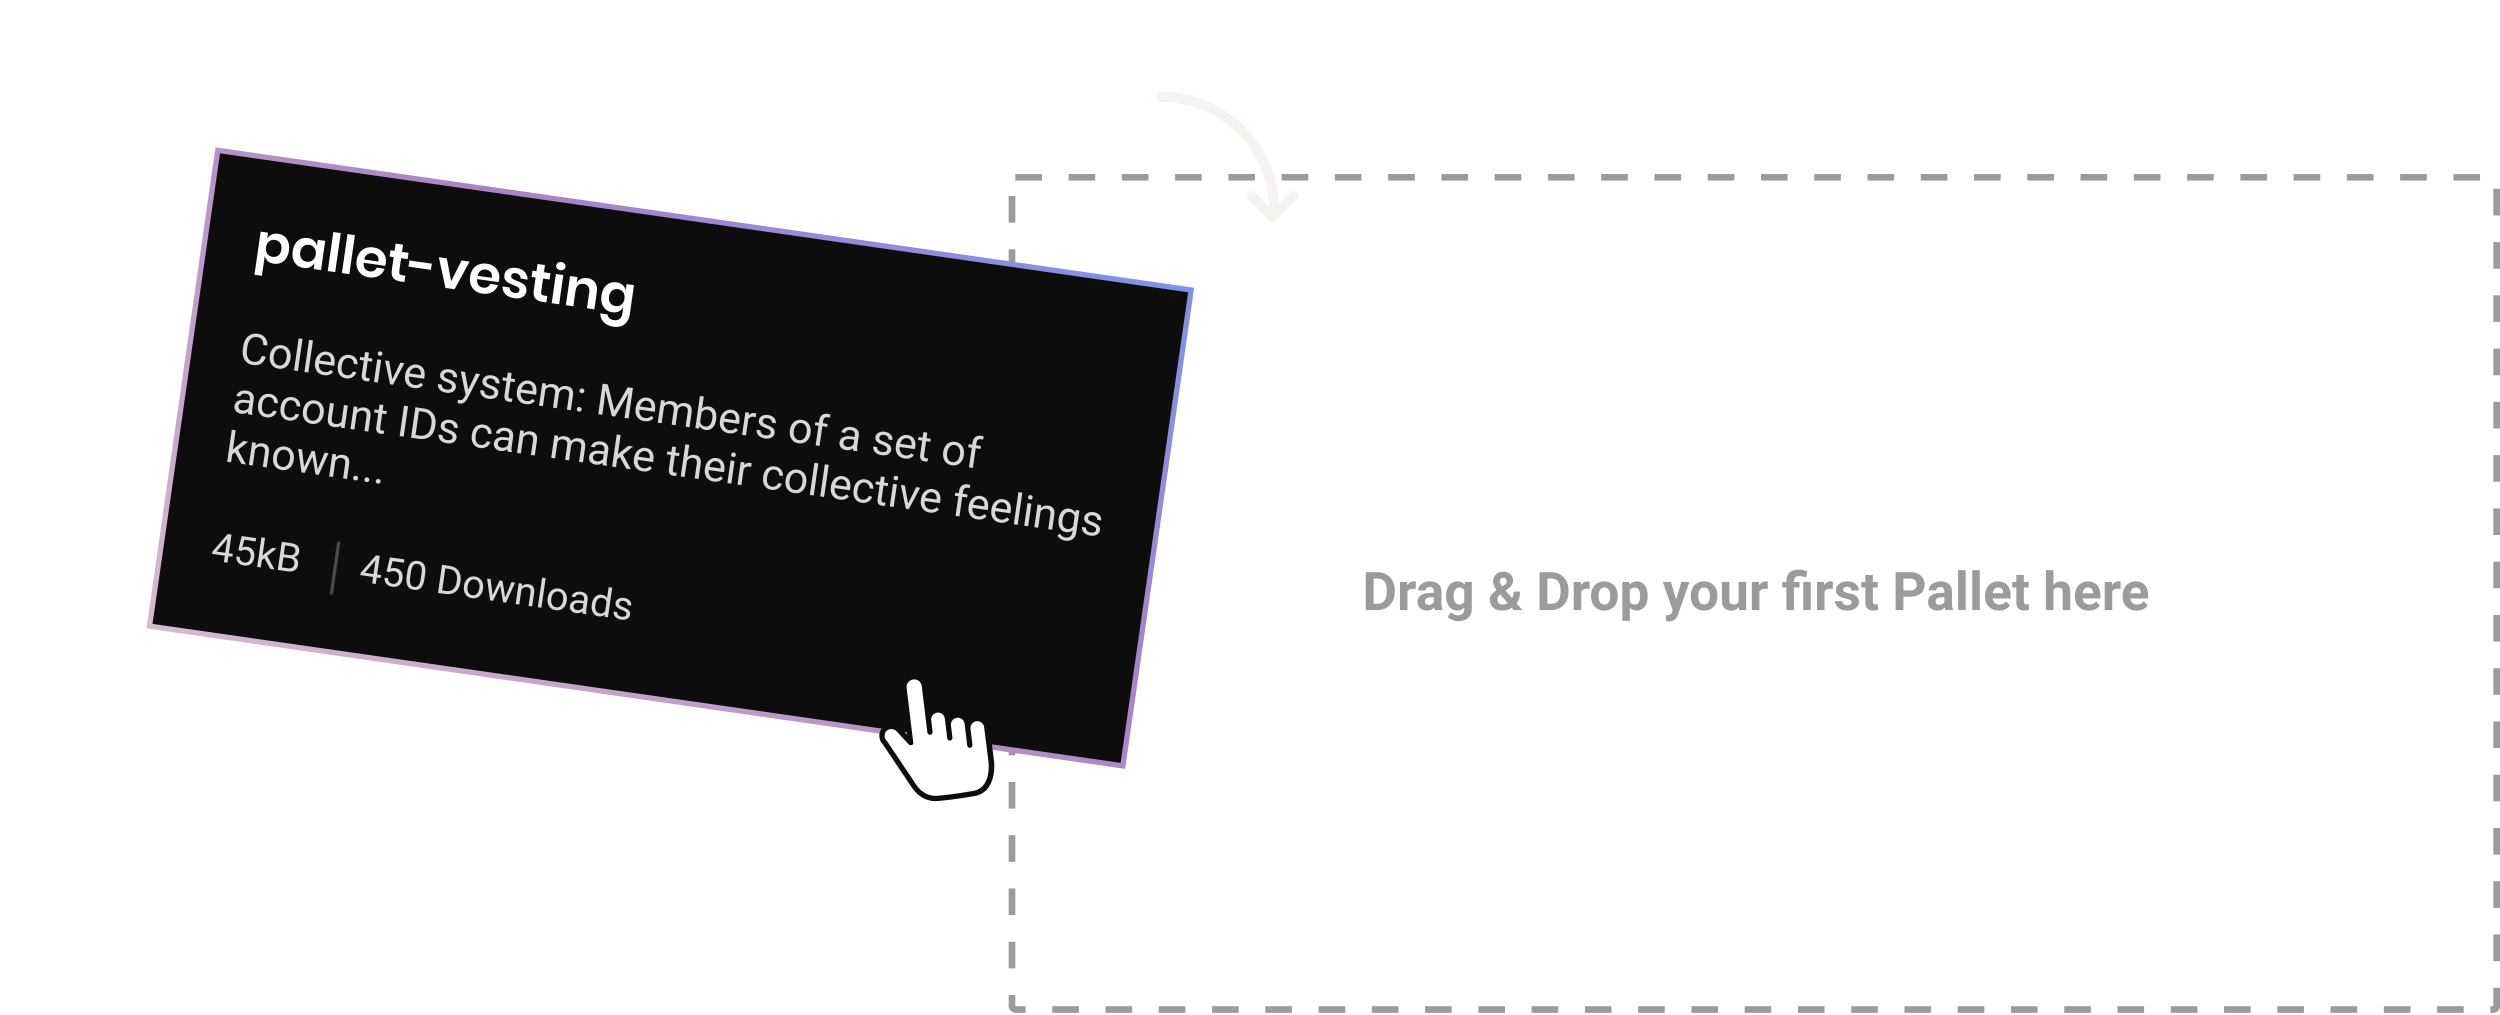 <svg width="751" height="305" viewBox="0 0 751 305" fill="none" xmlns="http://www.w3.org/2000/svg">
<rect x="304" y="53.262" width="446" height="250" rx="1" stroke="#9B9B9B" stroke-width="2" stroke-dasharray="8 8"/>
<path d="M410.281 183.262V171.887H413.781C414.781 171.887 415.674 172.114 416.461 172.567C417.253 173.015 417.87 173.655 418.312 174.489C418.755 175.317 418.977 176.259 418.977 177.317V177.84C418.977 178.897 418.758 179.837 418.32 180.66C417.888 181.483 417.276 182.121 416.484 182.574C415.693 183.028 414.799 183.257 413.805 183.262H410.281ZM412.625 173.785V181.379H413.758C414.674 181.379 415.375 181.08 415.859 180.481C416.344 179.882 416.591 179.025 416.602 177.91V177.309C416.602 176.153 416.362 175.278 415.883 174.684C415.404 174.085 414.703 173.785 413.781 173.785H412.625ZM425.289 176.926C424.982 176.884 424.711 176.864 424.477 176.864C423.622 176.864 423.062 177.153 422.797 177.731V183.262H420.539V174.809H422.672L422.734 175.817C423.188 175.041 423.815 174.653 424.617 174.653C424.867 174.653 425.102 174.686 425.32 174.754L425.289 176.926ZM431.047 183.262C430.943 183.059 430.867 182.806 430.82 182.504C430.273 183.114 429.562 183.418 428.688 183.418C427.859 183.418 427.172 183.179 426.625 182.699C426.083 182.22 425.812 181.616 425.812 180.887C425.812 179.991 426.143 179.304 426.805 178.824C427.471 178.345 428.432 178.103 429.688 178.098H430.727V177.614C430.727 177.223 430.625 176.91 430.422 176.676C430.224 176.442 429.909 176.324 429.477 176.324C429.096 176.324 428.797 176.416 428.578 176.598C428.365 176.78 428.258 177.03 428.258 177.348H426C426 176.858 426.151 176.405 426.453 175.989C426.755 175.572 427.182 175.246 427.734 175.012C428.286 174.772 428.906 174.653 429.594 174.653C430.635 174.653 431.461 174.916 432.07 175.442C432.685 175.962 432.992 176.697 432.992 177.645V181.309C432.997 182.111 433.109 182.718 433.328 183.129V183.262H431.047ZM429.18 181.692C429.513 181.692 429.82 181.619 430.102 181.473C430.383 181.322 430.591 181.121 430.727 180.871V179.418H429.883C428.753 179.418 428.151 179.809 428.078 180.59L428.07 180.723C428.07 181.004 428.169 181.236 428.367 181.418C428.565 181.601 428.836 181.692 429.18 181.692ZM434.398 178.973C434.398 177.676 434.706 176.632 435.32 175.84C435.94 175.048 436.773 174.653 437.82 174.653C438.747 174.653 439.469 174.97 439.984 175.606L440.078 174.809H442.125V182.981C442.125 183.72 441.956 184.364 441.617 184.91C441.284 185.457 440.812 185.874 440.203 186.16C439.594 186.447 438.88 186.59 438.062 186.59C437.443 186.59 436.839 186.465 436.25 186.215C435.661 185.97 435.216 185.653 434.914 185.262L435.914 183.887C436.477 184.517 437.159 184.832 437.961 184.832C438.56 184.832 439.026 184.671 439.359 184.348C439.693 184.03 439.859 183.577 439.859 182.989V182.535C439.339 183.124 438.654 183.418 437.805 183.418C436.789 183.418 435.966 183.022 435.336 182.231C434.711 181.434 434.398 180.379 434.398 179.067V178.973ZM436.656 179.137C436.656 179.903 436.81 180.504 437.117 180.942C437.424 181.374 437.846 181.59 438.383 181.59C439.07 181.59 439.562 181.332 439.859 180.817V177.262C439.557 176.746 439.07 176.489 438.398 176.489C437.857 176.489 437.43 176.71 437.117 177.153C436.81 177.595 436.656 178.257 436.656 179.137ZM447.539 180.199C447.539 179.673 447.685 179.186 447.977 178.739C448.273 178.291 448.815 177.793 449.602 177.246C449.263 176.793 448.997 176.369 448.805 175.973C448.612 175.572 448.516 175.155 448.516 174.723C448.516 173.837 448.794 173.119 449.352 172.567C449.914 172.009 450.669 171.731 451.617 171.731C452.466 171.731 453.161 171.983 453.703 172.489C454.25 172.994 454.523 173.624 454.523 174.379C454.523 175.285 454.065 176.085 453.148 176.778L452.273 177.41L454.234 179.692C454.542 179.087 454.695 178.421 454.695 177.692H456.617C456.617 179.171 456.276 180.369 455.594 181.285L457.297 183.262H454.734L454.148 182.59C453.31 183.142 452.346 183.418 451.258 183.418C450.133 183.418 449.232 183.124 448.555 182.535C447.878 181.942 447.539 181.163 447.539 180.199ZM451.367 181.606C451.909 181.606 452.422 181.455 452.906 181.153L450.664 178.559L450.5 178.676C450.036 179.072 449.805 179.538 449.805 180.074C449.805 180.528 449.948 180.897 450.234 181.184C450.526 181.465 450.904 181.606 451.367 181.606ZM450.539 174.692C450.539 175.082 450.768 175.574 451.227 176.168L451.828 175.77C452.135 175.572 452.346 175.379 452.461 175.192C452.581 175.004 452.641 174.78 452.641 174.52C452.641 174.259 452.544 174.033 452.352 173.84C452.159 173.647 451.911 173.551 451.609 173.551C451.286 173.551 451.026 173.655 450.828 173.864C450.635 174.072 450.539 174.348 450.539 174.692ZM462.484 183.262V171.887H465.984C466.984 171.887 467.878 172.114 468.664 172.567C469.456 173.015 470.073 173.655 470.516 174.489C470.958 175.317 471.18 176.259 471.18 177.317V177.84C471.18 178.897 470.961 179.837 470.523 180.66C470.091 181.483 469.479 182.121 468.688 182.574C467.896 183.028 467.003 183.257 466.008 183.262H462.484ZM464.828 173.785V181.379H465.961C466.878 181.379 467.578 181.08 468.062 180.481C468.547 179.882 468.794 179.025 468.805 177.91V177.309C468.805 176.153 468.565 175.278 468.086 174.684C467.607 174.085 466.906 173.785 465.984 173.785H464.828ZM477.492 176.926C477.185 176.884 476.914 176.864 476.68 176.864C475.826 176.864 475.266 177.153 475 177.731V183.262H472.742V174.809H474.875L474.938 175.817C475.391 175.041 476.018 174.653 476.82 174.653C477.07 174.653 477.305 174.686 477.523 174.754L477.492 176.926ZM477.953 178.957C477.953 178.119 478.115 177.371 478.438 176.715C478.76 176.059 479.224 175.551 479.828 175.192C480.438 174.832 481.143 174.653 481.945 174.653C483.086 174.653 484.016 175.002 484.734 175.699C485.458 176.397 485.862 177.345 485.945 178.543L485.961 179.121C485.961 180.418 485.599 181.46 484.875 182.246C484.151 183.028 483.18 183.418 481.961 183.418C480.742 183.418 479.768 183.028 479.039 182.246C478.315 181.465 477.953 180.403 477.953 179.059V178.957ZM480.211 179.121C480.211 179.923 480.362 180.538 480.664 180.965C480.966 181.387 481.398 181.598 481.961 181.598C482.508 181.598 482.935 181.39 483.242 180.973C483.549 180.551 483.703 179.879 483.703 178.957C483.703 178.171 483.549 177.561 483.242 177.129C482.935 176.697 482.503 176.481 481.945 176.481C481.393 176.481 480.966 176.697 480.664 177.129C480.362 177.556 480.211 178.22 480.211 179.121ZM494.961 179.114C494.961 180.416 494.664 181.46 494.07 182.246C493.482 183.028 492.685 183.418 491.68 183.418C490.826 183.418 490.135 183.121 489.609 182.528V186.512H487.352V174.809H489.445L489.523 175.637C490.07 174.981 490.784 174.653 491.664 174.653C492.706 174.653 493.516 175.038 494.094 175.809C494.672 176.58 494.961 177.642 494.961 178.996V179.114ZM492.703 178.949C492.703 178.163 492.562 177.556 492.281 177.129C492.005 176.702 491.602 176.489 491.07 176.489C490.362 176.489 489.875 176.759 489.609 177.301V180.762C489.885 181.319 490.378 181.598 491.086 181.598C492.164 181.598 492.703 180.715 492.703 178.949ZM503.508 180.067L505.07 174.809H507.492L504.094 184.574L503.906 185.02C503.401 186.124 502.568 186.676 501.406 186.676C501.078 186.676 500.745 186.627 500.406 186.528V184.817L500.75 184.824C501.177 184.824 501.495 184.759 501.703 184.629C501.917 184.499 502.083 184.283 502.203 183.981L502.469 183.285L499.508 174.809H501.938L503.508 180.067ZM507.906 178.957C507.906 178.119 508.068 177.371 508.391 176.715C508.714 176.059 509.177 175.551 509.781 175.192C510.391 174.832 511.096 174.653 511.898 174.653C513.039 174.653 513.969 175.002 514.688 175.699C515.411 176.397 515.815 177.345 515.898 178.543L515.914 179.121C515.914 180.418 515.552 181.46 514.828 182.246C514.104 183.028 513.133 183.418 511.914 183.418C510.695 183.418 509.721 183.028 508.992 182.246C508.268 181.465 507.906 180.403 507.906 179.059V178.957ZM510.164 179.121C510.164 179.923 510.315 180.538 510.617 180.965C510.919 181.387 511.352 181.598 511.914 181.598C512.461 181.598 512.888 181.39 513.195 180.973C513.503 180.551 513.656 179.879 513.656 178.957C513.656 178.171 513.503 177.561 513.195 177.129C512.888 176.697 512.456 176.481 511.898 176.481C511.346 176.481 510.919 176.697 510.617 177.129C510.315 177.556 510.164 178.22 510.164 179.121ZM522.367 182.403C521.81 183.08 521.039 183.418 520.055 183.418C519.148 183.418 518.456 183.158 517.977 182.637C517.503 182.116 517.26 181.353 517.25 180.348V174.809H519.508V180.27C519.508 181.15 519.909 181.59 520.711 181.59C521.477 181.59 522.003 181.324 522.289 180.793V174.809H524.555V183.262H522.43L522.367 182.403ZM531.008 176.926C530.701 176.884 530.43 176.864 530.195 176.864C529.341 176.864 528.781 177.153 528.516 177.731V183.262H526.258V174.809H528.391L528.453 175.817C528.906 175.041 529.534 174.653 530.336 174.653C530.586 174.653 530.82 174.686 531.039 174.754L531.008 176.926ZM536.633 183.262V176.465H535.375V174.809H536.633V174.418C536.643 173.356 536.969 172.538 537.609 171.965C538.255 171.387 539.164 171.098 540.336 171.098C541.039 171.098 541.893 171.252 542.898 171.559L542.57 173.426C542.06 173.275 541.664 173.179 541.383 173.137C541.102 173.09 540.799 173.067 540.477 173.067C539.424 173.067 538.898 173.533 538.898 174.465V174.809H540.562V176.465H538.898V183.262H536.633ZM543.953 183.262H541.688V174.809H543.953V183.262ZM550.57 176.926C550.263 176.884 549.992 176.864 549.758 176.864C548.904 176.864 548.344 177.153 548.078 177.731V183.262H545.82V174.809H547.953L548.016 175.817C548.469 175.041 549.096 174.653 549.898 174.653C550.148 174.653 550.383 174.686 550.602 174.754L550.57 176.926ZM556.242 180.926C556.242 180.65 556.104 180.434 555.828 180.278C555.557 180.116 555.12 179.973 554.516 179.848C552.505 179.426 551.5 178.572 551.5 177.285C551.5 176.535 551.81 175.91 552.43 175.41C553.055 174.905 553.87 174.653 554.875 174.653C555.948 174.653 556.805 174.905 557.445 175.41C558.091 175.916 558.414 176.572 558.414 177.379H556.156C556.156 177.056 556.052 176.791 555.844 176.582C555.635 176.369 555.31 176.262 554.867 176.262C554.487 176.262 554.193 176.348 553.984 176.52C553.776 176.692 553.672 176.91 553.672 177.176C553.672 177.426 553.789 177.629 554.023 177.785C554.263 177.936 554.664 178.069 555.227 178.184C555.789 178.293 556.263 178.418 556.648 178.559C557.841 178.996 558.438 179.754 558.438 180.832C558.438 181.603 558.107 182.228 557.445 182.707C556.784 183.181 555.93 183.418 554.883 183.418C554.174 183.418 553.544 183.293 552.992 183.043C552.445 182.788 552.016 182.442 551.703 182.004C551.391 181.561 551.234 181.085 551.234 180.574H553.375C553.396 180.976 553.544 181.283 553.82 181.496C554.096 181.71 554.466 181.817 554.93 181.817C555.362 181.817 555.688 181.736 555.906 181.574C556.13 181.408 556.242 181.192 556.242 180.926ZM562.602 172.731V174.809H564.047V176.465H562.602V180.684C562.602 180.996 562.661 181.22 562.781 181.356C562.901 181.491 563.13 181.559 563.469 181.559C563.719 181.559 563.94 181.541 564.133 181.504V183.215C563.69 183.351 563.234 183.418 562.766 183.418C561.182 183.418 560.375 182.619 560.344 181.02V176.465H559.109V174.809H560.344V172.731H562.602ZM571.781 179.254V183.262H569.438V171.887H573.875C574.729 171.887 575.479 172.043 576.125 172.356C576.776 172.668 577.276 173.114 577.625 173.692C577.974 174.265 578.148 174.918 578.148 175.653C578.148 176.767 577.766 177.647 577 178.293C576.24 178.934 575.185 179.254 573.836 179.254H571.781ZM571.781 177.356H573.875C574.495 177.356 574.966 177.21 575.289 176.918C575.617 176.627 575.781 176.21 575.781 175.668C575.781 175.111 575.617 174.66 575.289 174.317C574.961 173.973 574.508 173.796 573.93 173.785H571.781V177.356ZM584.422 183.262C584.318 183.059 584.242 182.806 584.195 182.504C583.648 183.114 582.938 183.418 582.062 183.418C581.234 183.418 580.547 183.179 580 182.699C579.458 182.22 579.188 181.616 579.188 180.887C579.188 179.991 579.518 179.304 580.18 178.824C580.846 178.345 581.807 178.103 583.062 178.098H584.102V177.614C584.102 177.223 584 176.91 583.797 176.676C583.599 176.442 583.284 176.324 582.852 176.324C582.471 176.324 582.172 176.416 581.953 176.598C581.74 176.78 581.633 177.03 581.633 177.348H579.375C579.375 176.858 579.526 176.405 579.828 175.989C580.13 175.572 580.557 175.246 581.109 175.012C581.661 174.772 582.281 174.653 582.969 174.653C584.01 174.653 584.836 174.916 585.445 175.442C586.06 175.962 586.367 176.697 586.367 177.645V181.309C586.372 182.111 586.484 182.718 586.703 183.129V183.262H584.422ZM582.555 181.692C582.888 181.692 583.195 181.619 583.477 181.473C583.758 181.322 583.966 181.121 584.102 180.871V179.418H583.258C582.128 179.418 581.526 179.809 581.453 180.59L581.445 180.723C581.445 181.004 581.544 181.236 581.742 181.418C581.94 181.601 582.211 181.692 582.555 181.692ZM590.484 183.262H588.219V171.262H590.484V183.262ZM594.734 183.262H592.469V171.262H594.734V183.262ZM600.492 183.418C599.253 183.418 598.242 183.038 597.461 182.278C596.685 181.517 596.297 180.504 596.297 179.239V179.02C596.297 178.171 596.461 177.413 596.789 176.746C597.117 176.074 597.581 175.559 598.18 175.199C598.784 174.835 599.471 174.653 600.242 174.653C601.398 174.653 602.307 175.017 602.969 175.746C603.635 176.476 603.969 177.509 603.969 178.848V179.77H598.586C598.659 180.322 598.878 180.765 599.242 181.098C599.612 181.431 600.078 181.598 600.641 181.598C601.51 181.598 602.19 181.283 602.68 180.653L603.789 181.895C603.451 182.374 602.992 182.749 602.414 183.02C601.836 183.285 601.195 183.418 600.492 183.418ZM600.234 176.481C599.786 176.481 599.422 176.632 599.141 176.934C598.865 177.236 598.688 177.668 598.609 178.231H601.75V178.051C601.74 177.551 601.604 177.166 601.344 176.895C601.083 176.619 600.714 176.481 600.234 176.481ZM607.961 172.731V174.809H609.406V176.465H607.961V180.684C607.961 180.996 608.021 181.22 608.141 181.356C608.26 181.491 608.49 181.559 608.828 181.559C609.078 181.559 609.299 181.541 609.492 181.504V183.215C609.049 183.351 608.594 183.418 608.125 183.418C606.542 183.418 605.734 182.619 605.703 181.02V176.465H604.469V174.809H605.703V172.731H607.961ZM616.852 175.731C617.451 175.012 618.203 174.653 619.109 174.653C620.943 174.653 621.872 175.718 621.898 177.848V183.262H619.641V177.91C619.641 177.426 619.536 177.069 619.328 176.84C619.12 176.606 618.773 176.489 618.289 176.489C617.628 176.489 617.148 176.744 616.852 177.254V183.262H614.594V171.262H616.852V175.731ZM627.492 183.418C626.253 183.418 625.242 183.038 624.461 182.278C623.685 181.517 623.297 180.504 623.297 179.239V179.02C623.297 178.171 623.461 177.413 623.789 176.746C624.117 176.074 624.581 175.559 625.18 175.199C625.784 174.835 626.471 174.653 627.242 174.653C628.398 174.653 629.307 175.017 629.969 175.746C630.635 176.476 630.969 177.509 630.969 178.848V179.77H625.586C625.659 180.322 625.878 180.765 626.242 181.098C626.612 181.431 627.078 181.598 627.641 181.598C628.51 181.598 629.19 181.283 629.68 180.653L630.789 181.895C630.451 182.374 629.992 182.749 629.414 183.02C628.836 183.285 628.195 183.418 627.492 183.418ZM627.234 176.481C626.786 176.481 626.422 176.632 626.141 176.934C625.865 177.236 625.688 177.668 625.609 178.231H628.75V178.051C628.74 177.551 628.604 177.166 628.344 176.895C628.083 176.619 627.714 176.481 627.234 176.481ZM637.008 176.926C636.701 176.884 636.43 176.864 636.195 176.864C635.341 176.864 634.781 177.153 634.516 177.731V183.262H632.258V174.809H634.391L634.453 175.817C634.906 175.041 635.534 174.653 636.336 174.653C636.586 174.653 636.82 174.686 637.039 174.754L637.008 176.926ZM641.836 183.418C640.596 183.418 639.586 183.038 638.805 182.278C638.029 181.517 637.641 180.504 637.641 179.239V179.02C637.641 178.171 637.805 177.413 638.133 176.746C638.461 176.074 638.924 175.559 639.523 175.199C640.128 174.835 640.815 174.653 641.586 174.653C642.742 174.653 643.651 175.017 644.312 175.746C644.979 176.476 645.312 177.509 645.312 178.848V179.77H639.93C640.003 180.322 640.221 180.765 640.586 181.098C640.956 181.431 641.422 181.598 641.984 181.598C642.854 181.598 643.534 181.283 644.023 180.653L645.133 181.895C644.794 182.374 644.336 182.749 643.758 183.02C643.18 183.285 642.539 183.418 641.836 183.418ZM641.578 176.481C641.13 176.481 640.766 176.632 640.484 176.934C640.208 177.236 640.031 177.668 639.953 178.231H643.094V178.051C643.083 177.551 642.948 177.166 642.688 176.895C642.427 176.619 642.057 176.481 641.578 176.481Z" fill="#9B9B9B"/>
<g filter="url(#filter0_d)">
<rect x="65.419" y="45.167" width="295.4" height="144.4" transform="rotate(8.167 65.419 45.167)" fill="#0D0D0D" stroke="url(#paint0_linear)" stroke-width="1.6"/>
<path d="M83.564 70.223C84.303 70.329 84.942 70.604 85.482 71.048C86.022 71.492 86.406 72.081 86.635 72.814C86.876 73.538 86.93 74.359 86.799 75.278C86.667 76.197 86.383 76.975 85.946 77.613C85.522 78.242 84.989 78.693 84.346 78.967C83.703 79.241 83.012 79.325 82.273 79.219C81.534 79.113 80.925 78.848 80.447 78.424C79.981 77.99 79.68 77.462 79.543 76.839L78.68 82.858L76.446 82.537L78.306 69.582L80.539 69.902L80.278 71.724C80.584 71.164 81.021 70.747 81.588 70.473C82.166 70.201 82.825 70.117 83.564 70.223ZM82.588 72.071C81.912 71.974 81.319 72.126 80.809 72.527C80.311 72.919 80.006 73.506 79.893 74.287C79.783 75.058 79.911 75.707 80.277 76.233C80.655 76.751 81.182 77.058 81.858 77.155C82.555 77.255 83.146 77.114 83.632 76.731C84.12 76.338 84.42 75.745 84.534 74.953C84.647 74.161 84.526 73.508 84.169 72.993C83.811 72.479 83.284 72.171 82.588 72.071ZM92.461 71.5C93.2 71.606 93.809 71.871 94.287 72.296C94.765 72.72 95.072 73.243 95.209 73.867L95.47 72.045L97.688 72.364L96.428 81.138L94.211 80.819L94.475 78.982C94.168 79.542 93.725 79.963 93.146 80.246C92.568 80.519 91.909 80.602 91.17 80.496C90.431 80.39 89.792 80.115 89.252 79.671C88.712 79.227 88.322 78.643 88.081 77.919C87.852 77.186 87.804 76.36 87.936 75.441C88.067 74.523 88.345 73.749 88.77 73.12C89.206 72.482 89.746 72.026 90.388 71.752C91.031 71.478 91.722 71.394 92.461 71.5ZM92.879 73.548C92.182 73.448 91.59 73.595 91.102 73.988C90.615 74.382 90.314 74.974 90.2 75.766C90.087 76.558 90.208 77.211 90.566 77.726C90.924 78.23 91.452 78.532 92.149 78.632C92.825 78.729 93.412 78.582 93.91 78.19C94.42 77.789 94.73 77.203 94.841 76.432C94.953 75.651 94.82 75.001 94.442 74.484C94.075 73.957 93.554 73.645 92.879 73.548ZM102.367 70.029L100.685 81.749L98.452 81.428L100.134 69.708L102.367 70.029ZM106.621 70.639L104.939 82.359L102.705 82.038L104.388 70.319L106.621 70.639ZM115.888 79.113C115.856 79.335 115.793 79.585 115.699 79.862L109.269 78.939C109.189 79.725 109.317 80.331 109.655 80.757C109.993 81.182 110.452 81.437 111.032 81.52C111.55 81.594 111.996 81.529 112.37 81.324C112.755 81.121 113.026 80.809 113.183 80.39L115.543 80.729C115.339 81.325 115.012 81.838 114.562 82.269C114.112 82.7 113.567 83.01 112.925 83.198C112.295 83.388 111.615 83.43 110.886 83.326C110.031 83.203 109.297 82.914 108.683 82.46C108.071 81.995 107.629 81.398 107.356 80.669C107.083 79.94 107.013 79.117 107.145 78.198C107.277 77.28 107.576 76.509 108.042 75.886C108.511 75.253 109.103 74.805 109.82 74.541C110.536 74.278 111.322 74.207 112.178 74.33C113.043 74.454 113.772 74.742 114.365 75.193C114.968 75.646 115.398 76.215 115.656 76.898C115.926 77.573 116.003 78.311 115.888 79.113ZM113.67 78.569C113.805 77.856 113.693 77.284 113.334 76.856C112.986 76.429 112.516 76.173 111.925 76.088C111.323 76.001 110.79 76.114 110.325 76.424C109.86 76.734 109.555 77.246 109.41 77.957L113.67 78.569ZM121.758 82.817L121.483 84.733L120.311 84.565C119.33 84.424 118.609 84.078 118.149 83.528C117.7 82.978 117.555 82.149 117.714 81.04L118.259 77.239L117.04 77.064L117.31 75.18L118.53 75.355L118.841 73.185L121.074 73.505L120.763 75.675L122.727 75.957L122.456 77.842L120.492 77.56L119.942 81.393C119.882 81.815 119.924 82.123 120.069 82.316C120.213 82.509 120.486 82.635 120.887 82.692L121.758 82.817ZM129.719 79.207L129.453 81.06L122.722 80.094L122.988 78.241L129.719 79.207ZM135.518 84.469L138.674 78.246L141.049 78.587L136.544 86.895L133.819 86.504L131.832 77.264L134.223 77.607L135.518 84.469ZM149.96 84.004C149.929 84.225 149.866 84.475 149.772 84.752L143.342 83.829C143.261 84.615 143.39 85.221 143.728 85.647C144.065 86.072 144.524 86.327 145.105 86.41C145.623 86.484 146.068 86.419 146.443 86.214C146.827 86.011 147.098 85.7 147.256 85.28L149.615 85.619C149.411 86.215 149.084 86.728 148.635 87.159C148.185 87.59 147.639 87.9 146.998 88.088C146.367 88.278 145.688 88.32 144.959 88.216C144.104 88.093 143.37 87.804 142.756 87.35C142.144 86.885 141.701 86.288 141.429 85.559C141.156 84.831 141.086 84.007 141.218 83.088C141.35 82.17 141.649 81.399 142.115 80.776C142.583 80.143 143.176 79.695 143.892 79.431C144.609 79.168 145.395 79.097 146.25 79.22C147.116 79.344 147.845 79.632 148.438 80.084C149.041 80.536 149.471 81.105 149.729 81.788C149.998 82.463 150.076 83.201 149.96 84.004ZM147.743 83.459C147.878 82.746 147.766 82.175 147.407 81.746C147.059 81.319 146.589 81.063 145.998 80.978C145.396 80.892 144.863 81.004 144.398 81.314C143.933 81.624 143.628 82.136 143.483 82.848L147.743 83.459ZM155.168 80.5C156.235 80.653 157.051 81.045 157.618 81.676C158.185 82.307 158.483 83.082 158.513 84.002L156.422 83.703C156.398 83.268 156.257 82.903 155.997 82.607C155.738 82.311 155.371 82.129 154.896 82.061C154.516 82.006 154.207 82.054 153.97 82.203C153.733 82.352 153.593 82.58 153.549 82.886C153.514 83.129 153.571 83.336 153.718 83.508C153.866 83.68 154.061 83.827 154.302 83.948C154.543 84.069 154.893 84.221 155.351 84.406C155.995 84.649 156.511 84.884 156.899 85.112C157.298 85.331 157.62 85.642 157.864 86.043C158.12 86.435 158.205 86.933 158.119 87.534C158.011 88.284 157.629 88.849 156.971 89.228C156.323 89.61 155.503 89.729 154.511 89.587C153.371 89.423 152.494 89.038 151.88 88.433C151.268 87.817 150.956 87.024 150.945 86.052L153.083 86.359C153.074 86.799 153.214 87.17 153.505 87.47C153.798 87.76 154.208 87.943 154.736 88.019C155.116 88.073 155.419 88.025 155.646 87.874C155.873 87.713 156.009 87.485 156.051 87.189C156.087 86.936 156.027 86.717 155.87 86.533C155.724 86.35 155.525 86.198 155.273 86.075C155.032 85.954 154.682 85.802 154.224 85.618C153.59 85.376 153.078 85.151 152.688 84.945C152.309 84.729 151.997 84.43 151.749 84.05C151.513 83.671 151.437 83.186 151.522 82.595C151.631 81.835 152.01 81.259 152.659 80.867C153.308 80.475 154.144 80.353 155.168 80.5ZM164.4 88.937L164.125 90.853L162.953 90.685C161.971 90.544 161.25 90.198 160.79 89.647C160.341 89.098 160.196 88.269 160.355 87.16L160.901 83.359L159.681 83.184L159.952 81.299L161.171 81.475L161.482 79.305L163.716 79.625L163.404 81.795L165.368 82.077L165.098 83.962L163.134 83.68L162.584 87.512C162.523 87.935 162.565 88.243 162.71 88.436C162.854 88.629 163.127 88.754 163.529 88.812L164.4 88.937ZM167.099 79.755C167.15 79.396 167.319 79.124 167.604 78.939C167.891 78.743 168.24 78.674 168.652 78.733C169.064 78.793 169.379 78.956 169.599 79.225C169.821 79.483 169.906 79.792 169.855 80.151C169.805 80.499 169.636 80.771 169.349 80.967C169.064 81.153 168.716 81.216 168.304 81.157C167.892 81.097 167.575 80.939 167.354 80.681C167.134 80.412 167.049 80.104 167.099 79.755ZM169.224 82.63L167.965 91.404L165.732 91.084L166.991 82.31L169.224 82.63ZM176.489 83.544C177.502 83.689 178.262 84.138 178.769 84.889C179.275 85.641 179.442 86.618 179.269 87.822L178.537 92.922L176.32 92.603L177.015 87.757C177.116 87.06 177.013 86.496 176.709 86.064C176.406 85.622 175.943 85.356 175.32 85.267C174.687 85.176 174.15 85.309 173.711 85.666C173.272 86.024 172.997 86.588 172.886 87.359L172.218 92.015L169.985 91.694L171.244 82.92L173.477 83.241L173.225 84.999C173.542 84.441 173.988 84.036 174.563 83.784C175.15 83.524 175.792 83.444 176.489 83.544ZM185.214 84.812C185.953 84.918 186.562 85.183 187.04 85.607C187.517 86.032 187.825 86.555 187.962 87.178L188.223 85.357L190.44 85.675L189.177 94.481C189.06 95.294 188.792 95.999 188.372 96.596C187.961 97.205 187.407 97.648 186.71 97.925C186.024 98.204 185.226 98.278 184.318 98.148C183.051 97.966 182.07 97.518 181.375 96.804C180.68 96.09 180.323 95.204 180.302 94.145L182.504 94.461C182.567 94.922 182.76 95.3 183.085 95.595C183.418 95.901 183.869 96.095 184.44 96.177C185.094 96.271 185.65 96.152 186.107 95.819C186.563 95.496 186.847 94.944 186.959 94.163L187.228 92.294C186.921 92.853 186.478 93.275 185.899 93.558C185.321 93.831 184.662 93.914 183.923 93.808C183.184 93.702 182.544 93.427 182.005 92.983C181.465 92.539 181.075 91.955 180.834 91.231C180.605 90.498 180.556 89.672 180.688 88.753C180.82 87.834 181.098 87.061 181.522 86.432C181.959 85.794 182.498 85.338 183.141 85.064C183.784 84.79 184.475 84.706 185.214 84.812ZM185.631 86.86C184.934 86.76 184.342 86.907 183.855 87.3C183.367 87.694 183.067 88.286 182.953 89.078C182.839 89.87 182.961 90.523 183.318 91.038C183.677 91.542 184.205 91.844 184.902 91.944C185.577 92.041 186.164 91.894 186.662 91.502C187.173 91.101 187.483 90.515 187.594 89.744C187.706 88.963 187.573 88.313 187.194 87.796C186.828 87.269 186.307 86.957 185.631 86.86Z" fill="white"/>
<g clip-path="url(#clip0)">
<path d="M68.744 166.202L69.915 166.37L69.79 167.246L68.618 167.078L68.337 169.038L67.258 168.883L67.539 166.923L63.694 166.371L63.785 165.739L68.406 160.43L69.549 160.594L68.744 166.202ZM65.038 165.67L67.665 166.047L68.259 161.906L68.098 162.12L65.038 165.67ZM71.578 165.182L72.611 161.033L76.938 161.654L76.796 162.646L73.379 162.156L72.794 164.421C73.242 164.237 73.73 164.183 74.255 164.258C75.025 164.369 75.599 164.712 75.978 165.287C76.358 165.858 76.486 166.577 76.362 167.443C76.237 168.313 75.902 168.966 75.358 169.401C74.819 169.832 74.128 169.988 73.285 169.867C72.539 169.76 71.959 169.465 71.547 168.984C71.135 168.503 70.948 167.892 70.987 167.152L72.002 167.297C71.999 167.79 72.118 168.18 72.361 168.467C72.604 168.751 72.954 168.926 73.41 168.991C73.909 169.063 74.324 168.949 74.655 168.649C74.99 168.35 75.201 167.9 75.287 167.301C75.368 166.736 75.278 166.262 75.018 165.877C74.761 165.489 74.378 165.259 73.868 165.185C73.4 165.118 73.018 165.168 72.722 165.335L72.404 165.526L71.578 165.182ZM79.426 167.664L78.652 168.269L78.336 170.473L77.263 170.319L78.541 161.411L79.614 161.565L78.841 166.953L79.514 166.345L81.765 164.561L83.07 164.748L80.252 167.019L82.454 171.064L81.195 170.884L79.426 167.664ZM83.446 171.207L84.657 162.762L87.418 163.158C88.335 163.29 88.996 163.578 89.401 164.023C89.811 164.468 89.963 165.062 89.856 165.805C89.799 166.199 89.637 166.533 89.369 166.806C89.102 167.076 88.763 167.266 88.352 167.377C88.79 167.57 89.115 167.865 89.326 168.262C89.542 168.656 89.614 169.101 89.543 169.596C89.434 170.353 89.103 170.914 88.55 171.276C87.997 171.639 87.272 171.756 86.374 171.627L83.446 171.207ZM85.126 167.417L84.69 170.456L86.528 170.72C87.047 170.794 87.474 170.719 87.81 170.495C88.15 170.268 88.354 169.918 88.422 169.447C88.568 168.43 88.088 167.842 86.982 167.683L85.126 167.417ZM85.254 166.524L86.936 166.765C87.423 166.835 87.829 166.769 88.154 166.567C88.483 166.365 88.678 166.056 88.738 165.638C88.804 165.174 88.717 164.819 88.476 164.571C88.236 164.319 87.84 164.154 87.287 164.075L85.64 163.838L85.254 166.524Z" fill="#D8D8D8"/>
<line x1="101.788" y1="162.726" x2="99.514" y2="178.564" stroke="#4A4A4A"/>
<path d="M113.287 172.595L114.459 172.763L114.333 173.639L113.162 173.471L112.88 175.431L111.801 175.276L112.083 173.316L108.237 172.764L108.328 172.132L112.95 166.822L114.092 166.986L113.287 172.595ZM109.581 172.063L112.209 172.44L112.803 168.299L112.642 168.513L109.581 172.063ZM116.121 171.575L117.155 167.426L121.481 168.047L121.339 169.039L117.923 168.548L117.337 170.814C117.786 170.63 118.273 170.576 118.799 170.651C119.569 170.762 120.143 171.105 120.522 171.68C120.902 172.251 121.029 172.97 120.905 173.836C120.78 174.706 120.446 175.359 119.902 175.794C119.363 176.225 118.671 176.381 117.828 176.26C117.082 176.153 116.503 175.858 116.09 175.377C115.678 174.895 115.492 174.285 115.531 173.544L116.546 173.69C116.542 174.183 116.662 174.573 116.905 174.86C117.148 175.144 117.498 175.318 117.954 175.384C118.453 175.455 118.868 175.341 119.199 175.042C119.534 174.742 119.744 174.293 119.83 173.694C119.911 173.129 119.822 172.655 119.561 172.27C119.305 171.882 118.922 171.651 118.411 171.578C117.944 171.511 117.562 171.561 117.265 171.727L116.948 171.919L116.121 171.575ZM127.503 173.854C127.322 175.11 126.974 176.013 126.457 176.563C125.94 177.112 125.225 177.321 124.313 177.19C123.412 177.061 122.788 176.668 122.44 176.01C122.093 175.348 121.997 174.423 122.152 173.234L122.357 171.801C122.535 170.56 122.882 169.669 123.398 169.127C123.914 168.585 124.63 168.38 125.546 168.512C126.455 168.642 127.082 169.03 127.427 169.676C127.773 170.317 127.865 171.246 127.702 172.462L127.503 173.854ZM126.64 172.232C126.771 171.324 126.738 170.644 126.542 170.194C126.347 169.74 125.973 169.473 125.42 169.393C124.871 169.315 124.441 169.464 124.13 169.842C123.82 170.219 123.599 170.837 123.468 171.694L123.221 173.411C123.09 174.323 123.125 175.017 123.325 175.492C123.53 175.963 123.901 176.237 124.438 176.314C124.968 176.391 125.39 176.242 125.704 175.869C126.022 175.496 126.25 174.87 126.388 173.99L126.64 172.232ZM131.585 178.116L132.797 169.671L135.181 170.013C135.916 170.118 136.542 170.374 137.06 170.78C137.578 171.186 137.946 171.71 138.166 172.353C138.389 172.997 138.447 173.708 138.339 174.486L138.262 175.025C138.148 175.821 137.893 176.497 137.497 177.052C137.106 177.608 136.601 178.005 135.983 178.244C135.368 178.483 134.681 178.552 133.922 178.451L131.585 178.116ZM133.779 170.747L132.829 177.365L134.001 177.533C134.859 177.656 135.565 177.485 136.117 177.02C136.673 176.555 137.022 175.83 137.163 174.844L137.234 174.351C137.372 173.392 137.252 172.615 136.876 172.02C136.504 171.422 135.905 171.06 135.078 170.934L133.779 170.747ZM139.386 175.974C139.475 175.359 139.674 174.823 139.984 174.366C140.298 173.91 140.689 173.58 141.157 173.375C141.628 173.17 142.14 173.107 142.693 173.187C143.547 173.309 144.195 173.704 144.636 174.371C145.081 175.039 145.233 175.864 145.092 176.846L145.081 176.921C144.993 177.532 144.797 178.064 144.491 178.518C144.19 178.968 143.801 179.297 143.325 179.505C142.853 179.713 142.335 179.777 141.771 179.696C140.92 179.574 140.272 179.179 139.827 178.511C139.386 177.844 139.236 177.023 139.376 176.049L139.386 175.974ZM140.447 176.256C140.347 176.952 140.427 177.534 140.688 178.001C140.952 178.469 141.355 178.742 141.896 178.82C142.441 178.898 142.905 178.748 143.287 178.368C143.67 177.985 143.916 177.409 144.026 176.64C144.125 175.951 144.041 175.371 143.773 174.898C143.51 174.423 143.108 174.146 142.566 174.068C142.037 173.992 141.579 174.142 141.194 174.516C140.809 174.891 140.56 175.471 140.447 176.256ZM151.755 179.501L153.65 174.877L154.723 175.031L151.995 181.045L151.125 180.92L150.282 175.945L148.115 180.488L147.245 180.363L146.324 173.826L147.392 173.979L147.953 178.855L150.089 174.366L150.953 174.49L151.755 179.501ZM156.834 175.334L156.756 176.128C157.322 175.594 157.991 175.382 158.765 175.493C160.091 175.684 160.652 176.528 160.449 178.026L159.854 182.173L158.781 182.019L159.377 177.866C159.438 177.413 159.382 177.064 159.208 176.818C159.038 176.572 158.738 176.419 158.309 176.357C157.961 176.307 157.642 176.356 157.353 176.504C157.063 176.652 156.823 176.866 156.633 177.147L155.991 181.618L154.918 181.464L155.819 175.189L156.834 175.334ZM162.638 182.572L161.565 182.418L162.844 173.51L163.917 173.664L162.638 182.572ZM164.535 179.583C164.623 178.968 164.823 178.432 165.133 177.976C165.447 177.52 165.838 177.189 166.305 176.984C166.776 176.779 167.289 176.717 167.841 176.796C168.696 176.919 169.344 177.313 169.785 177.98C170.23 178.648 170.381 179.473 170.241 180.455L170.23 180.53C170.142 181.141 169.945 181.674 169.64 182.127C169.338 182.577 168.95 182.906 168.474 183.114C168.002 183.322 167.484 183.386 166.919 183.305C166.068 183.183 165.421 182.788 164.976 182.121C164.535 181.453 164.384 180.633 164.524 179.658L164.535 179.583ZM165.596 179.865C165.496 180.561 165.576 181.143 165.836 181.611C166.101 182.079 166.504 182.352 167.045 182.429C167.59 182.508 168.054 182.357 168.436 181.978C168.818 181.595 169.065 181.018 169.175 180.249C169.274 179.561 169.189 178.98 168.922 178.508C168.659 178.032 168.256 177.755 167.715 177.677C167.185 177.601 166.728 177.751 166.342 178.126C165.957 178.501 165.708 179.08 165.596 179.865ZM175.009 184.348C174.965 184.215 174.947 183.988 174.953 183.665C174.38 184.111 173.748 184.285 173.055 184.186C172.437 184.097 171.953 183.85 171.605 183.445C171.261 183.036 171.128 182.563 171.205 182.026C171.299 181.372 171.619 180.901 172.165 180.613C172.716 180.321 173.442 180.24 174.343 180.369L175.387 180.519L175.458 180.026C175.512 179.651 175.442 179.337 175.25 179.084C175.058 178.828 174.743 178.668 174.306 178.606C173.923 178.551 173.589 178.601 173.302 178.758C173.015 178.914 172.852 179.129 172.812 179.404L171.734 179.249C171.779 178.936 171.932 178.65 172.194 178.391C172.461 178.13 172.795 177.941 173.199 177.825C173.606 177.71 174.038 177.685 174.494 177.751C175.217 177.854 175.757 178.117 176.115 178.54C176.473 178.958 176.615 179.486 176.539 180.122L176.125 183.01C176.042 183.586 176.05 184.055 176.148 184.416L176.135 184.509L175.009 184.348ZM173.346 183.274C173.682 183.323 174.014 183.282 174.341 183.151C174.667 183.02 174.918 182.825 175.093 182.566L175.278 181.279L174.437 181.158C173.122 180.969 172.41 181.26 172.3 182.029C172.251 182.366 172.326 182.645 172.523 182.866C172.72 183.088 172.994 183.224 173.346 183.274ZM177.793 181.492C177.931 180.529 178.27 179.788 178.81 179.27C179.351 178.748 179.99 178.539 180.729 178.645C181.464 178.751 182.009 179.086 182.367 179.65L182.836 176.379L183.909 176.533L182.63 185.442L181.644 185.3L181.689 184.62C181.184 185.084 180.549 185.261 179.783 185.151C179.056 185.047 178.506 184.664 178.131 184.003C177.76 183.342 177.644 182.532 177.781 181.573L177.793 181.492ZM178.848 181.767C178.746 182.479 178.813 183.057 179.049 183.501C179.286 183.945 179.663 184.205 180.181 184.279C180.861 184.377 181.402 184.143 181.803 183.577L182.217 180.694C181.981 180.056 181.53 179.69 180.865 179.594C180.339 179.519 179.9 179.663 179.548 180.027C179.196 180.391 178.963 180.971 178.848 181.767ZM188.194 184.541C188.235 184.251 188.157 184.011 187.96 183.821C187.766 183.627 187.406 183.434 186.877 183.239C186.352 183.046 185.941 182.845 185.644 182.636C185.35 182.428 185.142 182.201 185.019 181.955C184.901 181.709 184.863 181.431 184.908 181.122C184.982 180.607 185.261 180.203 185.745 179.91C186.233 179.617 186.815 179.519 187.492 179.616C188.203 179.718 188.753 179.985 189.141 180.415C189.533 180.846 189.688 181.348 189.606 181.92L188.527 181.765C188.569 181.472 188.48 181.2 188.259 180.951C188.042 180.703 187.744 180.552 187.365 180.498C186.975 180.442 186.657 180.483 186.412 180.621C186.167 180.76 186.025 180.966 185.986 181.241C185.949 181.5 186.023 181.71 186.209 181.871C186.395 182.032 186.746 182.21 187.263 182.407C187.783 182.604 188.198 182.809 188.506 183.023C188.815 183.237 189.032 183.474 189.156 183.732C189.285 183.987 189.326 184.283 189.278 184.62C189.197 185.18 188.908 185.599 188.411 185.875C187.914 186.147 187.308 186.231 186.593 186.129C186.09 186.056 185.658 185.904 185.297 185.67C184.936 185.437 184.668 185.146 184.493 184.797C184.322 184.445 184.264 184.084 184.317 183.712L185.39 183.866C185.358 184.229 185.46 184.535 185.696 184.786C185.937 185.034 186.277 185.19 186.718 185.253C187.124 185.311 187.461 185.276 187.728 185.149C187.999 185.018 188.154 184.816 188.194 184.541Z" fill="#D8D8D8"/>
</g>
<path d="M79.837 107.111C79.585 108.063 79.119 108.759 78.441 109.2C77.766 109.638 76.931 109.785 75.934 109.642C74.853 109.487 74.042 108.975 73.499 108.106C72.961 107.238 72.785 106.155 72.972 104.856L73.098 103.977C73.22 103.126 73.478 102.4 73.872 101.798C74.271 101.197 74.773 100.765 75.38 100.501C75.987 100.234 76.657 100.152 77.39 100.258C78.362 100.397 79.102 100.781 79.61 101.41C80.119 102.034 80.353 102.833 80.311 103.806L79.099 103.632C79.098 102.888 78.946 102.328 78.641 101.951C78.34 101.574 77.876 101.341 77.247 101.25C76.477 101.14 75.83 101.338 75.309 101.844C74.791 102.351 74.457 103.131 74.306 104.182L74.179 105.068C74.037 106.061 74.131 106.88 74.461 107.526C74.792 108.172 75.33 108.549 76.075 108.656C76.746 108.752 77.28 108.675 77.68 108.424C78.084 108.17 78.399 107.674 78.624 106.937L79.837 107.111ZM81.079 106.719C81.175 106.053 81.391 105.473 81.727 104.978C82.067 104.484 82.491 104.126 82.997 103.903C83.508 103.682 84.062 103.614 84.662 103.7C85.587 103.832 86.289 104.26 86.767 104.983C87.249 105.706 87.413 106.6 87.26 107.664L87.249 107.745C87.154 108.407 86.941 108.984 86.609 109.475C86.283 109.962 85.862 110.319 85.347 110.544C84.835 110.77 84.274 110.839 83.662 110.751C82.741 110.619 82.039 110.191 81.557 109.468C81.079 108.745 80.916 107.856 81.068 106.801L81.079 106.719ZM82.228 107.025C82.12 107.779 82.207 108.409 82.489 108.916C82.776 109.423 83.212 109.718 83.798 109.802C84.389 109.887 84.891 109.724 85.305 109.313C85.719 108.898 85.987 108.274 86.106 107.44C86.213 106.695 86.122 106.066 85.832 105.554C85.547 105.039 85.111 104.739 84.524 104.655C83.951 104.572 83.455 104.734 83.037 105.14C82.62 105.546 82.35 106.175 82.228 107.025ZM89.492 111.46L88.33 111.293L89.715 101.642L90.877 101.809L89.492 111.46ZM92.621 111.909L91.459 111.742L92.844 102.091L94.007 102.258L92.621 111.909ZM97.291 112.707C96.369 112.575 95.663 112.166 95.171 111.48C94.68 110.789 94.507 109.937 94.653 108.923L94.684 108.71C94.781 108.035 94.995 107.453 95.326 106.962C95.662 106.467 96.082 106.104 96.585 105.873C97.093 105.638 97.618 105.559 98.158 105.637C99.042 105.763 99.687 106.153 100.094 106.806C100.5 107.458 100.625 108.327 100.47 109.412L100.4 109.896L95.795 109.235C95.715 109.907 95.832 110.478 96.145 110.946C96.464 111.411 96.912 111.684 97.49 111.767C97.9 111.826 98.26 111.792 98.569 111.666C98.878 111.539 99.159 111.353 99.412 111.107L100.043 111.762C99.347 112.556 98.43 112.871 97.291 112.707ZM98.021 106.592C97.552 106.524 97.133 106.64 96.766 106.937C96.399 107.231 96.133 107.68 95.969 108.285L99.375 108.774L99.388 108.686C99.439 108.091 99.345 107.611 99.107 107.248C98.869 106.88 98.507 106.661 98.021 106.592ZM104.156 112.724C104.571 112.784 104.951 112.71 105.297 112.503C105.643 112.296 105.86 112.007 105.948 111.635L107.047 111.792C106.971 112.179 106.783 112.531 106.486 112.847C106.188 113.163 105.817 113.396 105.372 113.546C104.932 113.697 104.481 113.739 104.02 113.673C103.094 113.54 102.401 113.126 101.941 112.432C101.485 111.734 101.335 110.849 101.488 109.776L101.516 109.581C101.611 108.92 101.817 108.349 102.134 107.868C102.451 107.388 102.856 107.038 103.349 106.818C103.847 106.598 104.406 106.533 105.026 106.622C105.788 106.732 106.388 107.051 106.825 107.579C107.266 108.109 107.451 108.74 107.38 109.474L106.281 109.316C106.31 108.872 106.194 108.487 105.933 108.163C105.677 107.836 105.328 107.64 104.889 107.577C104.298 107.493 103.809 107.64 103.42 108.021C103.037 108.397 102.788 108.988 102.672 109.792L102.641 110.012C102.528 110.796 102.603 111.422 102.865 111.891C103.127 112.361 103.557 112.638 104.156 112.724ZM110.836 105.904L110.6 107.55L111.869 107.733L111.74 108.631L110.471 108.449L109.866 112.665C109.827 112.937 109.854 113.151 109.947 113.305C110.041 113.455 110.224 113.55 110.496 113.589C110.63 113.608 110.818 113.61 111.06 113.593L110.925 114.536C110.607 114.576 110.303 114.575 110.014 114.533C109.495 114.459 109.126 114.245 108.907 113.893C108.688 113.541 108.62 113.076 108.703 112.498L109.308 108.282L108.071 108.105L108.199 107.206L109.437 107.384L109.674 105.737L110.836 105.904ZM113.52 114.908L112.357 114.741L113.333 107.943L114.495 108.11L113.52 114.908ZM113.497 106.126C113.525 105.937 113.604 105.786 113.736 105.673C113.872 105.56 114.053 105.519 114.279 105.552C114.505 105.584 114.667 105.674 114.766 105.821C114.865 105.967 114.901 106.135 114.873 106.323C114.846 106.512 114.765 106.661 114.63 106.769C114.495 106.878 114.314 106.916 114.088 106.884C113.861 106.851 113.699 106.764 113.599 106.622C113.504 106.48 113.47 106.314 113.497 106.126ZM117.855 113.921L120.288 108.941L121.476 109.111L118.062 115.56L117.176 115.433L115.689 108.281L116.877 108.451L117.855 113.921ZM124.334 116.588C123.412 116.456 122.706 116.047 122.214 115.361C121.723 114.67 121.551 113.818 121.696 112.805L121.727 112.591C121.824 111.917 122.038 111.334 122.369 110.843C122.705 110.348 123.125 109.985 123.628 109.754C124.137 109.519 124.661 109.44 125.201 109.518C126.085 109.645 126.73 110.034 127.137 110.687C127.543 111.34 127.669 112.208 127.513 113.293L127.444 113.777L122.838 113.116C122.758 113.789 122.875 114.359 123.189 114.827C123.507 115.292 123.955 115.566 124.533 115.649C124.943 115.708 125.303 115.674 125.612 115.547C125.921 115.42 126.202 115.234 126.455 114.988L127.086 115.643C126.391 116.437 125.473 116.752 124.334 116.588ZM125.064 110.473C124.595 110.406 124.177 110.521 123.809 110.819C123.442 111.112 123.176 111.561 123.013 112.166L126.418 112.655L126.431 112.567C126.482 111.972 126.388 111.492 126.15 111.129C125.912 110.761 125.55 110.543 125.064 110.473ZM135.764 116.26C135.809 115.946 135.724 115.686 135.51 115.48C135.301 115.27 134.91 115.06 134.337 114.85C133.769 114.64 133.323 114.422 133.001 114.196C132.683 113.971 132.457 113.725 132.325 113.458C132.196 113.192 132.156 112.891 132.204 112.556C132.284 111.999 132.586 111.561 133.111 111.243C133.639 110.925 134.27 110.819 135.003 110.925C135.774 111.035 136.369 111.324 136.79 111.79C137.214 112.257 137.382 112.801 137.293 113.421L136.125 113.253C136.17 112.935 136.074 112.641 135.834 112.371C135.599 112.102 135.277 111.939 134.866 111.88C134.443 111.819 134.099 111.864 133.834 112.014C133.568 112.164 133.414 112.387 133.372 112.685C133.331 112.965 133.412 113.193 133.614 113.367C133.815 113.541 134.196 113.735 134.755 113.948C135.319 114.161 135.768 114.384 136.102 114.616C136.437 114.848 136.671 115.104 136.806 115.384C136.946 115.66 136.99 115.981 136.938 116.345C136.851 116.953 136.538 117.406 135.999 117.705C135.461 117.999 134.804 118.091 134.029 117.98C133.484 117.902 133.017 117.736 132.625 117.483C132.234 117.231 131.944 116.915 131.754 116.538C131.57 116.156 131.506 115.764 131.564 115.362L132.726 115.529C132.691 115.922 132.802 116.254 133.058 116.526C133.319 116.794 133.688 116.963 134.165 117.031C134.605 117.094 134.969 117.057 135.259 116.919C135.553 116.777 135.721 116.557 135.764 116.26ZM140.65 117.064L142.965 112.195L144.209 112.374L140.349 119.83C139.764 120.9 139.011 121.369 138.089 121.237L137.872 121.186L137.45 121.042L137.585 120.1L137.896 120.17C138.29 120.227 138.607 120.191 138.847 120.063C139.092 119.936 139.316 119.671 139.519 119.268L139.876 118.614L138.416 111.543L139.685 111.725L140.65 117.064ZM148.493 118.087C148.539 117.773 148.454 117.513 148.24 117.307C148.031 117.097 147.64 116.887 147.067 116.677C146.499 116.467 146.053 116.249 145.731 116.023C145.413 115.798 145.187 115.552 145.054 115.285C144.926 115.019 144.886 114.718 144.934 114.383C145.014 113.826 145.316 113.388 145.84 113.07C146.369 112.752 147 112.646 147.733 112.752C148.504 112.862 149.099 113.151 149.52 113.617C149.944 114.084 150.112 114.628 150.023 115.248L148.855 115.08C148.9 114.762 148.803 114.468 148.564 114.198C148.329 113.929 148.006 113.766 147.596 113.707C147.173 113.646 146.829 113.691 146.564 113.841C146.298 113.991 146.144 114.214 146.102 114.512C146.061 114.792 146.142 115.02 146.344 115.194C146.545 115.368 146.926 115.562 147.485 115.775C148.049 115.988 148.498 116.211 148.832 116.443C149.166 116.675 149.401 116.931 149.536 117.211C149.676 117.487 149.72 117.808 149.668 118.172C149.58 118.78 149.267 119.233 148.729 119.532C148.19 119.826 147.534 119.918 146.759 119.807C146.214 119.729 145.746 119.563 145.355 119.31C144.964 119.058 144.674 118.742 144.484 118.365C144.3 117.983 144.236 117.591 144.294 117.189L145.456 117.356C145.421 117.749 145.532 118.081 145.788 118.353C146.048 118.621 146.418 118.789 146.895 118.858C147.335 118.921 147.699 118.884 147.989 118.746C148.282 118.604 148.451 118.384 148.493 118.087ZM153.7 112.056L153.464 113.702L154.733 113.884L154.604 114.783L153.335 114.601L152.73 118.817C152.691 119.089 152.718 119.303 152.811 119.457C152.905 119.607 153.088 119.702 153.361 119.741C153.495 119.76 153.683 119.762 153.924 119.745L153.789 120.688C153.471 120.727 153.168 120.727 152.879 120.685C152.359 120.611 151.99 120.397 151.771 120.045C151.553 119.693 151.485 119.228 151.568 118.65L152.173 114.434L150.935 114.256L151.064 113.358L152.302 113.536L152.538 111.889L153.7 112.056ZM157.924 121.409C157.003 121.277 156.296 120.868 155.805 120.182C155.314 119.491 155.141 118.639 155.287 117.626L155.317 117.412C155.414 116.738 155.628 116.155 155.959 115.664C156.295 115.169 156.715 114.806 157.219 114.575C157.727 114.34 158.251 114.261 158.792 114.339C159.675 114.466 160.321 114.855 160.727 115.508C161.134 116.16 161.259 117.029 161.103 118.114L161.034 118.598L156.428 117.937C156.349 118.61 156.466 119.18 156.779 119.648C157.097 120.113 157.545 120.387 158.123 120.469C158.534 120.528 158.894 120.495 159.202 120.368C159.511 120.241 159.792 120.055 160.046 119.809L160.676 120.464C159.981 121.258 159.064 121.573 157.924 121.409ZM158.655 115.294C158.185 115.226 157.767 115.342 157.399 115.639C157.032 115.933 156.767 116.382 156.603 116.987L160.009 117.476L160.021 117.388C160.072 116.793 159.979 116.313 159.74 115.95C159.502 115.582 159.14 115.363 158.655 115.294ZM164.014 115.216L163.937 115.975C164.52 115.46 165.234 115.263 166.08 115.385C167.031 115.521 167.626 115.978 167.865 116.757C168.138 116.462 168.469 116.241 168.858 116.091C169.251 115.942 169.695 115.904 170.189 115.974C171.681 116.188 172.326 117.087 172.124 118.67L171.47 123.225L170.308 123.058L170.952 118.572C171.021 118.086 170.962 117.708 170.775 117.437C170.588 117.162 170.232 116.987 169.709 116.912C169.277 116.85 168.9 116.929 168.578 117.148C168.257 117.362 168.042 117.684 167.933 118.113L167.286 122.625L166.117 122.457L166.756 118.002C166.898 117.013 166.485 116.45 165.518 116.311C164.755 116.201 164.187 116.451 163.813 117.06L163.101 122.024L161.939 121.857L162.914 115.059L164.014 115.216ZM173.279 122.863C173.308 122.662 173.391 122.502 173.527 122.385C173.668 122.269 173.858 122.227 174.097 122.262C174.335 122.296 174.506 122.389 174.608 122.54C174.715 122.692 174.753 122.869 174.724 123.07C174.697 123.263 174.611 123.415 174.467 123.527C174.326 123.639 174.137 123.678 173.898 123.644C173.659 123.61 173.489 123.519 173.386 123.372C173.287 123.225 173.252 123.055 173.279 122.863ZM174.082 117.315C174.111 117.114 174.193 116.955 174.33 116.838C174.471 116.721 174.66 116.68 174.899 116.715C175.138 116.749 175.308 116.842 175.411 116.993C175.517 117.145 175.556 117.322 175.527 117.523C175.499 117.716 175.413 117.868 175.269 117.98C175.129 118.092 174.94 118.131 174.701 118.097C174.462 118.063 174.291 117.972 174.188 117.825C174.09 117.678 174.054 117.508 174.082 117.315ZM182.591 115.484L184.511 123.378L188.573 116.343L190.138 116.567L188.825 125.716L187.618 125.543L188.13 121.98L188.795 118.151L184.728 125.128L183.804 124.995L181.868 117.176L181.438 121.02L180.927 124.582L179.72 124.409L181.033 115.261L182.591 115.484ZM193.576 126.526C192.654 126.394 191.948 125.984 191.456 125.298C190.965 124.608 190.792 123.756 190.938 122.742L190.969 122.529C191.065 121.854 191.279 121.271 191.611 120.78C191.947 120.286 192.367 119.923 192.87 119.691C193.378 119.456 193.903 119.378 194.443 119.455C195.327 119.582 195.972 119.972 196.378 120.624C196.785 121.277 196.91 122.146 196.755 123.231L196.685 123.715L192.08 123.054C192 123.726 192.117 124.297 192.43 124.765C192.748 125.229 193.197 125.503 193.775 125.586C194.185 125.645 194.545 125.611 194.854 125.484C195.163 125.358 195.444 125.172 195.697 124.926L196.328 125.581C195.632 126.374 194.715 126.689 193.576 126.526ZM194.306 120.41C193.837 120.343 193.418 120.458 193.051 120.756C192.684 121.05 192.418 121.499 192.254 122.104L195.66 122.593L195.673 122.505C195.724 121.909 195.63 121.43 195.392 121.066C195.154 120.699 194.792 120.48 194.306 120.41ZM199.665 120.333L199.588 121.092C200.171 120.577 200.885 120.38 201.731 120.501C202.682 120.638 203.277 121.095 203.516 121.873C203.789 121.579 204.12 121.357 204.509 121.208C204.903 121.059 205.346 121.02 205.841 121.091C207.332 121.305 207.977 122.204 207.775 123.786L207.122 128.342L205.959 128.175L206.603 123.689C206.673 123.203 206.614 122.824 206.426 122.554C206.239 122.279 205.883 122.104 205.36 122.029C204.928 121.967 204.552 122.045 204.23 122.264C203.908 122.479 203.693 122.801 203.584 123.23L202.937 127.741L201.768 127.573L202.408 123.119C202.549 122.13 202.137 121.566 201.169 121.427C200.407 121.318 199.838 121.568 199.465 122.177L198.752 127.141L197.59 126.974L198.566 120.175L199.665 120.333ZM215.113 126.096C214.964 127.135 214.606 127.937 214.037 128.501C213.47 129.06 212.784 129.283 211.979 129.167C211.121 129.044 210.5 128.645 210.118 127.97L209.949 128.748L208.881 128.594L210.266 118.943L211.428 119.11L210.912 122.71C211.464 122.195 212.153 121.997 212.979 122.116C213.804 122.234 214.406 122.639 214.786 123.33C215.169 124.022 215.284 124.911 215.128 125.996L215.113 126.096ZM213.97 125.798C214.084 125.006 214.018 124.372 213.775 123.897C213.531 123.422 213.122 123.143 212.548 123.06C211.781 122.95 211.179 123.227 210.742 123.891L210.32 126.832C210.574 127.595 211.078 128.031 211.832 128.139C212.389 128.219 212.854 128.066 213.225 127.679C213.597 127.292 213.845 126.665 213.97 125.798ZM218.91 130.162C217.988 130.03 217.282 129.62 216.79 128.934C216.299 128.244 216.127 127.392 216.272 126.378L216.303 126.164C216.4 125.49 216.614 124.907 216.945 124.416C217.281 123.921 217.701 123.558 218.204 123.327C218.712 123.092 219.237 123.014 219.777 123.091C220.661 123.218 221.306 123.608 221.713 124.26C222.119 124.913 222.245 125.782 222.089 126.867L222.019 127.35L217.414 126.689C217.334 127.362 217.451 127.932 217.765 128.401C218.083 128.865 218.531 129.139 219.109 129.222C219.519 129.281 219.879 129.247 220.188 129.12C220.497 128.994 220.778 128.807 221.031 128.562L221.662 129.217C220.967 130.01 220.049 130.325 218.91 130.162ZM219.64 124.046C219.171 123.979 218.752 124.094 218.385 124.392C218.018 124.686 217.752 125.135 217.589 125.74L220.994 126.229L221.007 126.141C221.058 125.545 220.964 125.066 220.726 124.702C220.488 124.335 220.126 124.116 219.64 124.046ZM227.042 125.327C226.871 125.272 226.682 125.23 226.477 125.201C225.715 125.091 225.151 125.342 224.785 125.952L224.093 130.777L222.93 130.611L223.906 123.812L225.037 123.974L224.943 124.762C225.411 124.21 225.995 123.984 226.695 124.084C226.921 124.117 227.089 124.17 227.198 124.246L227.042 125.327ZM231.508 130.001C231.553 129.687 231.469 129.427 231.255 129.221C231.045 129.011 230.654 128.801 230.082 128.591C229.513 128.381 229.068 128.163 228.745 127.937C228.427 127.712 228.202 127.466 228.069 127.199C227.941 126.933 227.9 126.632 227.948 126.297C228.028 125.74 228.331 125.302 228.855 124.984C229.384 124.667 230.015 124.56 230.748 124.666C231.518 124.776 232.114 125.065 232.534 125.531C232.959 125.998 233.127 126.542 233.038 127.162L231.869 126.994C231.915 126.676 231.818 126.382 231.579 126.112C231.344 125.844 231.021 125.68 230.611 125.621C230.188 125.56 229.843 125.605 229.578 125.755C229.313 125.905 229.159 126.129 229.116 126.426C229.076 126.707 229.157 126.934 229.358 127.108C229.56 127.283 229.94 127.476 230.5 127.689C231.063 127.902 231.512 128.125 231.847 128.357C232.181 128.589 232.416 128.845 232.551 129.125C232.691 129.401 232.735 129.722 232.682 130.086C232.595 130.694 232.282 131.147 231.743 131.446C231.205 131.74 230.549 131.832 229.774 131.721C229.229 131.643 228.761 131.477 228.37 131.225C227.979 130.972 227.688 130.656 227.499 130.279C227.314 129.897 227.251 129.506 227.308 129.103L228.471 129.27C228.436 129.663 228.546 129.995 228.802 130.267C229.063 130.535 229.432 130.704 229.91 130.772C230.35 130.835 230.714 130.798 231.003 130.66C231.297 130.518 231.465 130.299 231.508 130.001ZM237.307 129.14C237.402 128.474 237.618 127.894 237.954 127.399C238.295 126.905 238.718 126.547 239.224 126.325C239.735 126.103 240.29 126.035 240.889 126.121C241.815 126.254 242.516 126.682 242.994 127.404C243.476 128.128 243.641 129.021 243.488 130.085L243.476 130.167C243.381 130.829 243.168 131.405 242.837 131.896C242.51 132.384 242.089 132.74 241.574 132.966C241.063 133.192 240.501 133.261 239.89 133.173C238.968 133.041 238.266 132.613 237.784 131.89C237.307 131.167 237.144 130.278 237.295 129.222L237.307 129.14ZM238.456 129.446C238.348 130.2 238.435 130.831 238.717 131.337C239.003 131.844 239.439 132.14 240.026 132.224C240.616 132.309 241.119 132.146 241.532 131.735C241.947 131.32 242.214 130.695 242.334 129.862C242.441 129.116 242.349 128.488 242.059 127.976C241.774 127.46 241.338 127.16 240.752 127.076C240.178 126.994 239.682 127.156 239.265 127.562C238.848 127.968 238.578 128.596 238.456 129.446ZM245.029 133.782L245.875 127.882L244.801 127.728L244.93 126.829L246.004 126.984L246.104 126.286C246.209 125.557 246.485 125.022 246.931 124.68C247.378 124.338 247.957 124.218 248.669 124.32C248.938 124.359 249.198 124.432 249.452 124.541L249.254 125.475C249.063 125.409 248.856 125.36 248.634 125.328C248.257 125.274 247.95 125.343 247.713 125.536C247.476 125.724 247.328 126.024 247.269 126.434L247.167 127.15L248.618 127.359L248.489 128.257L247.038 128.049L246.191 133.949L245.029 133.782ZM256.32 135.403C256.272 135.259 256.252 135.012 256.259 134.663C255.638 135.147 254.953 135.335 254.203 135.227C253.533 135.131 253.009 134.863 252.632 134.424C252.259 133.982 252.115 133.469 252.198 132.887C252.3 132.179 252.647 131.669 253.239 131.356C253.836 131.04 254.622 130.952 255.598 131.092L256.729 131.255L256.806 130.72C256.864 130.314 256.789 129.974 256.58 129.701C256.372 129.423 256.031 129.25 255.558 129.182C255.143 129.122 254.78 129.177 254.47 129.346C254.159 129.516 253.982 129.749 253.94 130.046L252.771 129.879C252.82 129.539 252.986 129.23 253.27 128.95C253.558 128.666 253.921 128.462 254.358 128.336C254.799 128.212 255.267 128.185 255.761 128.256C256.545 128.368 257.13 128.653 257.518 129.11C257.906 129.564 258.059 130.135 257.977 130.824L257.528 133.954C257.438 134.578 257.447 135.085 257.553 135.477L257.539 135.577L256.32 135.403ZM254.518 134.24C254.882 134.292 255.241 134.247 255.595 134.106C255.949 133.964 256.221 133.753 256.411 133.473L256.611 132.078L255.7 131.947C254.276 131.743 253.504 132.057 253.384 132.891C253.332 133.255 253.412 133.557 253.626 133.798C253.839 134.038 254.137 134.185 254.518 134.24ZM266.531 135.028C266.576 134.713 266.492 134.453 266.278 134.247C266.068 134.038 265.677 133.828 265.105 133.617C264.536 133.408 264.091 133.19 263.768 132.964C263.45 132.739 263.225 132.493 263.092 132.226C262.964 131.959 262.923 131.658 262.971 131.323C263.051 130.766 263.354 130.329 263.878 130.011C264.407 129.693 265.038 129.587 265.771 129.692C266.541 129.803 267.137 130.091 267.557 130.558C267.982 131.025 268.15 131.568 268.061 132.188L266.892 132.021C266.938 131.702 266.841 131.408 266.602 131.139C266.367 130.87 266.044 130.706 265.634 130.647C265.21 130.586 264.866 130.631 264.601 130.781C264.336 130.931 264.182 131.155 264.139 131.452C264.099 131.733 264.18 131.96 264.381 132.135C264.583 132.309 264.963 132.503 265.523 132.715C266.086 132.929 266.535 133.151 266.87 133.383C267.204 133.615 267.439 133.871 267.574 134.151C267.714 134.428 267.758 134.748 267.705 135.113C267.618 135.72 267.305 136.173 266.766 136.472C266.228 136.767 265.571 136.859 264.797 136.747C264.252 136.669 263.784 136.504 263.393 136.251C263.002 135.998 262.711 135.683 262.522 135.305C262.337 134.924 262.274 134.532 262.331 134.13L263.494 134.297C263.459 134.689 263.569 135.022 263.825 135.293C264.086 135.562 264.455 135.73 264.933 135.799C265.373 135.862 265.737 135.824 266.026 135.686C266.32 135.545 266.488 135.325 266.531 135.028ZM271.752 137.746C270.831 137.613 270.124 137.204 269.633 136.518C269.142 135.828 268.969 134.976 269.114 133.962L269.145 133.748C269.242 133.074 269.456 132.491 269.787 132C270.123 131.505 270.543 131.142 271.046 130.911C271.555 130.676 272.079 130.598 272.619 130.675C273.503 130.802 274.148 131.192 274.555 131.844C274.962 132.497 275.087 133.366 274.931 134.45L274.862 134.934L270.256 134.273C270.177 134.946 270.294 135.516 270.607 135.985C270.925 136.449 271.373 136.723 271.951 136.806C272.362 136.865 272.721 136.831 273.03 136.704C273.339 136.578 273.62 136.391 273.874 136.146L274.504 136.8C273.809 137.594 272.892 137.909 271.752 137.746ZM272.482 131.63C272.013 131.563 271.595 131.678 271.227 131.976C270.86 132.269 270.595 132.719 270.431 133.324L273.836 133.812L273.849 133.724C273.9 133.129 273.807 132.65 273.568 132.286C273.33 131.919 272.968 131.7 272.482 131.63ZM278.562 129.976L278.325 131.622L279.595 131.804L279.466 132.703L278.196 132.521L277.591 136.737C277.552 137.009 277.579 137.222 277.673 137.377C277.767 137.527 277.95 137.622 278.222 137.661C278.356 137.68 278.544 137.682 278.786 137.665L278.65 138.607C278.333 138.647 278.029 138.647 277.74 138.605C277.221 138.53 276.852 138.317 276.633 137.965C276.414 137.613 276.346 137.148 276.429 136.57L277.034 132.354L275.796 132.176L275.925 131.278L277.163 131.455L277.399 129.809L278.562 129.976ZM283.363 135.75C283.459 135.084 283.675 134.504 284.011 134.009C284.351 133.515 284.774 133.157 285.281 132.935C285.791 132.713 286.346 132.645 286.945 132.731C287.871 132.864 288.573 133.292 289.05 134.014C289.532 134.738 289.697 135.631 289.544 136.695L289.532 136.777C289.438 137.439 289.224 138.015 288.893 138.506C288.567 138.994 288.146 139.35 287.63 139.576C287.119 139.801 286.558 139.871 285.946 139.783C285.025 139.65 284.323 139.223 283.841 138.499C283.363 137.777 283.2 136.888 283.352 135.832L283.363 135.75ZM284.512 136.056C284.404 136.81 284.491 137.441 284.773 137.947C285.059 138.454 285.496 138.75 286.082 138.834C286.673 138.919 287.175 138.756 287.589 138.345C288.003 137.93 288.27 137.305 288.39 136.472C288.497 135.726 288.405 135.097 288.116 134.586C287.83 134.07 287.395 133.77 286.808 133.686C286.234 133.604 285.739 133.766 285.321 134.172C284.904 134.578 284.634 135.206 284.512 136.056ZM291.085 140.392L291.932 134.492L290.857 134.338L290.986 133.439L292.061 133.594L292.161 132.896C292.265 132.167 292.541 131.632 292.988 131.29C293.434 130.948 294.014 130.828 294.726 130.93C294.994 130.968 295.255 131.042 295.509 131.151L295.31 132.085C295.119 132.019 294.912 131.97 294.69 131.938C294.313 131.884 294.006 131.953 293.769 132.146C293.533 132.334 293.385 132.634 293.326 133.044L293.223 133.76L294.675 133.969L294.546 134.867L293.094 134.659L292.247 140.559L291.085 140.392ZM74.575 124.472C74.527 124.329 74.507 124.082 74.514 123.733C73.893 124.217 73.208 124.405 72.458 124.297C71.788 124.201 71.264 123.933 70.887 123.494C70.514 123.052 70.37 122.539 70.453 121.957C70.555 121.249 70.902 120.739 71.494 120.426C72.091 120.11 72.877 120.022 73.853 120.162L74.984 120.325L75.061 119.79C75.119 119.384 75.044 119.044 74.835 118.771C74.627 118.493 74.287 118.32 73.813 118.252C73.398 118.192 73.036 118.247 72.725 118.416C72.414 118.586 72.238 118.819 72.195 119.116L71.026 118.948C71.075 118.609 71.241 118.3 71.525 118.02C71.814 117.736 72.177 117.532 72.614 117.406C73.055 117.282 73.522 117.255 74.017 117.326C74.8 117.438 75.385 117.723 75.773 118.18C76.161 118.634 76.314 119.205 76.232 119.894L75.783 123.024C75.694 123.648 75.702 124.155 75.808 124.547L75.794 124.647L74.575 124.472ZM72.773 123.31C73.138 123.362 73.497 123.317 73.85 123.176C74.204 123.034 74.476 122.823 74.666 122.543L74.866 121.148L73.955 121.017C72.531 120.812 71.759 121.127 71.639 121.961C71.587 122.325 71.668 122.627 71.881 122.867C72.095 123.108 72.392 123.255 72.773 123.31ZM80.222 124.443C80.637 124.502 81.017 124.429 81.364 124.222C81.71 124.015 81.926 123.726 82.014 123.353L83.114 123.511C83.037 123.898 82.849 124.249 82.552 124.566C82.254 124.882 81.883 125.115 81.438 125.265C80.998 125.416 80.547 125.458 80.086 125.392C79.16 125.259 78.467 124.845 78.007 124.151C77.551 123.453 77.401 122.567 77.555 121.495L77.582 121.3C77.677 120.638 77.883 120.067 78.2 119.587C78.517 119.107 78.922 118.756 79.416 118.536C79.913 118.317 80.472 118.252 81.092 118.341C81.854 118.45 82.454 118.769 82.891 119.298C83.332 119.828 83.517 120.459 83.446 121.193L82.347 121.035C82.376 120.59 82.26 120.206 81.999 119.882C81.743 119.554 81.394 119.359 80.955 119.296C80.364 119.211 79.875 119.359 79.487 119.739C79.103 120.116 78.854 120.707 78.739 121.511L78.707 121.731C78.595 122.514 78.669 123.141 78.931 123.61C79.193 124.079 79.623 124.357 80.222 124.443ZM86.958 125.41C87.373 125.469 87.753 125.395 88.099 125.189C88.445 124.982 88.662 124.692 88.75 124.32L89.849 124.478C89.772 124.864 89.585 125.216 89.287 125.532C88.99 125.849 88.619 126.082 88.174 126.232C87.733 126.382 87.283 126.425 86.822 126.358C85.896 126.226 85.203 125.812 84.743 125.117C84.287 124.419 84.136 123.534 84.29 122.462L84.318 122.267C84.413 121.605 84.619 121.034 84.936 120.554C85.253 120.073 85.658 119.723 86.151 119.503C86.649 119.284 87.207 119.219 87.827 119.308C88.59 119.417 89.189 119.736 89.627 120.265C90.068 120.794 90.253 121.426 90.182 122.159L89.082 122.002C89.112 121.557 88.996 121.173 88.735 120.849C88.478 120.521 88.13 120.326 87.69 120.263C87.1 120.178 86.61 120.326 86.222 120.706C85.839 121.083 85.59 121.673 85.474 122.478L85.443 122.698C85.33 123.481 85.405 124.107 85.667 124.577C85.929 125.046 86.359 125.324 86.958 125.41ZM91.038 123.302C91.133 122.636 91.349 122.055 91.685 121.561C92.025 121.067 92.449 120.708 92.955 120.486C93.466 120.264 94.021 120.197 94.62 120.282C95.545 120.415 96.247 120.843 96.725 121.566C97.207 122.289 97.371 123.183 97.219 124.247L97.207 124.328C97.112 124.99 96.899 125.567 96.567 126.058C96.241 126.545 95.82 126.902 95.305 127.127C94.793 127.353 94.232 127.422 93.62 127.334C92.699 127.202 91.997 126.774 91.515 126.051C91.037 125.328 90.874 124.439 91.026 123.383L91.038 123.302ZM92.186 123.608C92.078 124.362 92.165 124.992 92.447 125.498C92.734 126.006 93.17 126.301 93.757 126.385C94.347 126.47 94.849 126.307 95.263 125.896C95.678 125.481 95.945 124.857 96.064 124.023C96.171 123.278 96.08 122.649 95.79 122.137C95.505 121.622 95.069 121.322 94.483 121.238C93.909 121.155 93.413 121.317 92.996 121.723C92.578 122.129 92.308 122.757 92.186 123.608ZM102.481 127.791C101.952 128.258 101.25 128.429 100.375 128.304C99.65 128.2 99.127 127.911 98.806 127.437C98.49 126.96 98.389 126.308 98.503 125.483L99.138 121.059L100.3 121.226L99.67 125.618C99.522 126.649 99.867 127.224 100.705 127.344C101.593 127.472 102.231 127.225 102.619 126.606L103.329 121.661L104.491 121.828L103.516 128.626L102.41 128.467L102.481 127.791ZM107.363 122.24L107.278 123.1C107.891 122.521 108.617 122.291 109.454 122.412C110.891 122.618 111.499 123.532 111.279 125.155L110.635 129.648L109.472 129.481L110.118 124.982C110.184 124.491 110.123 124.113 109.935 123.846C109.75 123.581 109.426 123.414 108.961 123.348C108.584 123.293 108.239 123.346 107.925 123.507C107.611 123.667 107.351 123.899 107.145 124.203L106.45 129.047L105.288 128.88L106.263 122.082L107.363 122.24ZM115.177 121.681L114.94 123.327L116.21 123.509L116.081 124.408L114.812 124.226L114.206 128.442C114.167 128.714 114.194 128.927 114.288 129.082C114.382 129.232 114.565 129.327 114.837 129.366C114.971 129.385 115.159 129.386 115.401 129.37L115.265 130.312C114.948 130.352 114.644 130.351 114.355 130.31C113.836 130.235 113.467 130.022 113.248 129.67C113.029 129.318 112.961 128.853 113.044 128.275L113.649 124.059L112.411 123.881L112.54 122.983L113.778 123.16L114.014 121.514L115.177 121.681ZM121.266 131.174L120.06 131L121.373 121.852L122.579 122.025L121.266 131.174ZM123.478 131.491L124.791 122.342L127.373 122.713C128.169 122.827 128.847 123.104 129.408 123.544C129.97 123.984 130.369 124.552 130.607 125.249C130.849 125.946 130.911 126.716 130.795 127.558L130.711 128.143C130.587 129.006 130.311 129.738 129.883 130.339C129.458 130.941 128.911 131.371 128.242 131.63C127.576 131.889 126.832 131.964 126.01 131.854L123.478 131.491ZM125.855 123.508L124.826 130.678L126.095 130.86C127.025 130.993 127.789 130.808 128.387 130.304C128.989 129.8 129.367 129.014 129.521 127.946L129.597 127.412C129.746 126.373 129.617 125.532 129.209 124.888C128.806 124.24 128.157 123.847 127.262 123.71L125.855 123.508ZM135.957 131.442C136.003 131.127 135.918 130.867 135.704 130.661C135.495 130.452 135.104 130.242 134.531 130.031C133.963 129.821 133.517 129.604 133.195 129.378C132.877 129.153 132.651 128.906 132.518 128.639C132.39 128.373 132.35 128.072 132.398 127.737C132.478 127.18 132.78 126.742 133.304 126.424C133.833 126.107 134.464 126.001 135.197 126.106C135.968 126.217 136.563 126.505 136.984 126.972C137.408 127.439 137.576 127.982 137.487 128.602L136.318 128.435C136.364 128.116 136.267 127.822 136.028 127.553C135.793 127.284 135.47 127.12 135.06 127.061C134.637 127 134.293 127.045 134.027 127.195C133.762 127.345 133.608 127.569 133.566 127.866C133.525 128.147 133.606 128.374 133.808 128.549C134.009 128.723 134.39 128.917 134.949 129.129C135.513 129.343 135.962 129.565 136.296 129.797C136.63 130.029 136.865 130.285 137 130.565C137.14 130.842 137.184 131.162 137.132 131.527C137.044 132.134 136.731 132.587 136.193 132.886C135.654 133.181 134.998 133.273 134.223 133.161C133.678 133.083 133.21 132.918 132.819 132.665C132.428 132.412 132.138 132.097 131.948 131.719C131.763 131.338 131.7 130.946 131.758 130.544L132.92 130.711C132.885 131.103 132.996 131.435 133.252 131.707C133.512 131.976 133.882 132.144 134.359 132.213C134.799 132.276 135.163 132.238 135.453 132.1C135.746 131.959 135.915 131.739 135.957 131.442ZM144.412 133.655C144.827 133.715 145.207 133.641 145.553 133.434C145.899 133.228 146.116 132.938 146.204 132.566L147.303 132.724C147.227 133.11 147.039 133.462 146.742 133.778C146.444 134.094 146.073 134.328 145.628 134.478C145.188 134.628 144.737 134.67 144.276 134.604C143.35 134.471 142.657 134.058 142.197 133.363C141.741 132.665 141.591 131.78 141.744 130.707L141.772 130.513C141.867 129.851 142.073 129.28 142.39 128.799C142.707 128.319 143.112 127.969 143.605 127.749C144.103 127.53 144.662 127.464 145.282 127.553C146.044 127.663 146.644 127.982 147.081 128.511C147.522 129.04 147.707 129.671 147.636 130.405L146.537 130.247C146.566 129.803 146.45 129.418 146.189 129.094C145.933 128.767 145.584 128.572 145.145 128.508C144.554 128.424 144.065 128.572 143.677 128.952C143.293 129.329 143.044 129.919 142.929 130.723L142.897 130.943C142.785 131.727 142.859 132.353 143.121 132.822C143.383 133.292 143.813 133.569 144.412 133.655ZM152.5 135.656C152.452 135.513 152.432 135.266 152.44 134.916C151.819 135.4 151.133 135.588 150.383 135.481C149.713 135.384 149.189 135.117 148.812 134.678C148.44 134.236 148.295 133.723 148.379 133.141C148.48 132.433 148.827 131.923 149.419 131.61C150.016 131.294 150.802 131.206 151.778 131.346L152.909 131.508L152.986 130.974C153.044 130.568 152.969 130.228 152.761 129.954C152.552 129.676 152.212 129.504 151.738 129.436C151.324 129.376 150.961 129.431 150.65 129.6C150.34 129.769 150.163 130.003 150.12 130.3L148.952 130.132C149 129.793 149.166 129.483 149.45 129.203C149.739 128.92 150.102 128.715 150.539 128.59C150.98 128.465 151.448 128.438 151.942 128.509C152.725 128.622 153.311 128.907 153.698 129.364C154.086 129.817 154.239 130.389 154.158 131.078L153.708 134.207C153.619 134.831 153.627 135.339 153.733 135.731L153.719 135.831L152.5 135.656ZM150.698 134.493C151.063 134.546 151.422 134.501 151.776 134.359C152.129 134.218 152.401 134.007 152.591 133.726L152.791 132.331L151.88 132.201C150.456 131.996 149.684 132.311 149.564 133.144C149.512 133.509 149.593 133.811 149.806 134.051C150.02 134.291 150.317 134.439 150.698 134.493ZM157.378 129.418L157.293 130.278C157.906 129.699 158.631 129.469 159.469 129.59C160.906 129.796 161.514 130.71 161.294 132.333L160.65 136.826L159.487 136.659L160.133 132.16C160.199 131.669 160.138 131.291 159.949 131.024C159.765 130.759 159.441 130.592 158.976 130.526C158.599 130.471 158.253 130.525 157.94 130.685C157.626 130.845 157.366 131.077 157.16 131.381L156.465 136.225L155.302 136.058L156.278 129.26L157.378 129.418ZM167.663 130.894L167.587 131.652C168.169 131.137 168.884 130.941 169.73 131.062C170.681 131.199 171.276 131.656 171.514 132.434C171.788 132.14 172.119 131.918 172.508 131.769C172.901 131.62 173.345 131.581 173.839 131.652C175.33 131.866 175.975 132.764 175.774 134.347L175.12 138.903L173.958 138.736L174.601 134.249C174.671 133.764 174.612 133.385 174.424 133.115C174.237 132.84 173.882 132.665 173.358 132.59C172.927 132.528 172.55 132.606 172.228 132.825C171.906 133.04 171.691 133.362 171.583 133.791L170.935 138.302L169.767 138.134L170.406 133.679C170.548 132.691 170.135 132.127 169.167 131.988C168.405 131.879 167.837 132.129 167.463 132.738L166.751 137.701L165.588 137.535L166.564 130.736L167.663 130.894ZM181.076 139.757C181.029 139.614 181.008 139.367 181.016 139.018C180.395 139.501 179.71 139.69 178.96 139.582C178.29 139.486 177.766 139.218 177.388 138.779C177.016 138.337 176.871 137.824 176.955 137.242C177.057 136.534 177.403 136.024 177.995 135.711C178.592 135.395 179.379 135.307 180.355 135.447L181.486 135.609L181.562 135.075C181.621 134.669 181.546 134.329 181.337 134.055C181.129 133.778 180.788 133.605 180.315 133.537C179.9 133.477 179.537 133.532 179.227 133.701C178.916 133.87 178.739 134.104 178.697 134.401L177.528 134.233C177.577 133.894 177.743 133.585 178.027 133.305C178.315 133.021 178.678 132.817 179.115 132.691C179.556 132.567 180.024 132.54 180.518 132.611C181.302 132.723 181.887 133.008 182.274 133.465C182.663 133.919 182.816 134.49 182.734 135.179L182.285 138.308C182.195 138.933 182.204 139.44 182.31 139.832L182.295 139.932L181.076 139.757ZM179.275 138.595C179.639 138.647 179.998 138.602 180.352 138.461C180.706 138.319 180.978 138.108 181.167 137.827L181.368 136.433L180.457 136.302C179.032 136.097 178.26 136.412 178.141 137.246C178.089 137.61 178.169 137.912 178.383 138.152C178.596 138.393 178.893 138.54 179.275 138.595ZM186.228 137.284L185.39 137.94L185.047 140.327L183.885 140.161L185.27 130.509L186.433 130.676L185.595 136.513L186.324 135.855L188.763 133.922L190.176 134.125L187.124 136.585L189.509 140.968L188.145 140.772L186.228 137.284ZM193.078 141.608C192.157 141.476 191.45 141.067 190.959 140.381C190.468 139.69 190.295 138.838 190.441 137.824L190.471 137.611C190.568 136.936 190.782 136.354 191.113 135.863C191.449 135.368 191.869 135.005 192.373 134.774C192.881 134.539 193.405 134.46 193.946 134.538C194.829 134.664 195.475 135.054 195.881 135.707C196.288 136.359 196.413 137.228 196.257 138.313L196.188 138.797L191.582 138.136C191.503 138.808 191.62 139.379 191.933 139.847C192.251 140.312 192.699 140.585 193.277 140.668C193.688 140.727 194.048 140.693 194.356 140.567C194.665 140.44 194.946 140.254 195.2 140.008L195.83 140.663C195.135 141.457 194.218 141.772 193.078 141.608ZM193.809 135.493C193.339 135.425 192.921 135.541 192.553 135.838C192.186 136.132 191.921 136.581 191.757 137.186L195.163 137.675L195.175 137.587C195.227 136.992 195.133 136.512 194.894 136.149C194.656 135.781 194.294 135.562 193.809 135.493ZM203.08 134.297L202.844 135.943L204.113 136.125L203.984 137.024L202.715 136.841L202.109 141.057C202.07 141.33 202.098 141.543 202.191 141.698C202.285 141.848 202.468 141.943 202.74 141.982C202.874 142.001 203.062 142.002 203.304 141.986L203.168 142.928C202.851 142.968 202.547 142.967 202.258 142.926C201.739 142.851 201.37 142.638 201.151 142.286C200.932 141.934 200.864 141.469 200.947 140.891L201.552 136.675L200.314 136.497L200.443 135.598L201.681 135.776L201.917 134.13L203.08 134.297ZM206.52 137.311C207.126 136.752 207.842 136.532 208.667 136.65C210.104 136.857 210.712 137.771 210.492 139.394L209.848 143.887L208.685 143.72L209.331 139.221C209.397 138.73 209.336 138.352 209.148 138.085C208.963 137.819 208.639 137.653 208.174 137.586C207.797 137.532 207.452 137.585 207.138 137.746C206.824 137.906 206.564 138.138 206.358 138.442L205.663 143.286L204.501 143.119L205.886 133.468L207.048 133.635L206.52 137.311ZM214.391 144.667C213.47 144.535 212.763 144.126 212.272 143.439C211.781 142.749 211.608 141.897 211.754 140.883L211.784 140.67C211.881 139.995 212.095 139.412 212.426 138.921C212.762 138.427 213.182 138.064 213.686 137.832C214.194 137.598 214.718 137.519 215.258 137.596C216.142 137.723 216.787 138.113 217.194 138.766C217.601 139.418 217.726 140.287 217.57 141.372L217.501 141.856L212.895 141.195C212.816 141.867 212.933 142.438 213.246 142.906C213.564 143.37 214.012 143.644 214.59 143.727C215.001 143.786 215.36 143.752 215.669 143.626C215.978 143.499 216.259 143.313 216.513 143.067L217.143 143.722C216.448 144.515 215.531 144.831 214.391 144.667ZM215.121 138.551C214.652 138.484 214.234 138.599 213.866 138.897C213.499 139.191 213.234 139.64 213.07 140.245L216.475 140.734L216.488 140.646C216.539 140.05 216.446 139.571 216.207 139.207C215.969 138.84 215.607 138.621 215.121 138.551ZM219.675 145.297L218.512 145.13L219.488 138.332L220.65 138.498L219.675 145.297ZM219.652 136.515C219.68 136.326 219.759 136.175 219.891 136.062C220.027 135.949 220.208 135.908 220.434 135.941C220.66 135.973 220.822 136.063 220.921 136.21C221.02 136.356 221.056 136.524 221.029 136.712C221.001 136.901 220.92 137.049 220.785 137.158C220.65 137.267 220.469 137.305 220.243 137.273C220.016 137.24 219.854 137.153 219.754 137.01C219.659 136.869 219.625 136.703 219.652 136.515ZM225.653 140.281C225.481 140.226 225.293 140.184 225.087 140.155C224.325 140.046 223.761 140.296 223.396 140.906L222.703 145.732L221.541 145.565L222.516 138.766L223.647 138.929L223.554 139.717C224.022 139.164 224.606 138.938 225.305 139.038C225.532 139.071 225.699 139.125 225.808 139.2L225.653 140.281ZM231.938 146.217C232.353 146.277 232.733 146.203 233.079 145.996C233.425 145.789 233.642 145.5 233.73 145.127L234.829 145.285C234.753 145.672 234.565 146.023 234.268 146.34C233.97 146.656 233.599 146.889 233.154 147.039C232.714 147.19 232.263 147.232 231.802 147.166C230.876 147.033 230.183 146.619 229.723 145.925C229.267 145.227 229.117 144.341 229.27 143.269L229.298 143.074C229.393 142.412 229.599 141.841 229.916 141.361C230.233 140.881 230.638 140.53 231.132 140.311C231.629 140.091 232.188 140.026 232.808 140.115C233.57 140.224 234.17 140.544 234.607 141.072C235.048 141.602 235.233 142.233 235.162 142.967L234.063 142.809C234.092 142.364 233.976 141.98 233.715 141.656C233.459 141.329 233.11 141.133 232.671 141.07C232.08 140.985 231.591 141.133 231.203 141.514C230.819 141.89 230.57 142.481 230.455 143.285L230.423 143.505C230.311 144.288 230.385 144.915 230.647 145.384C230.909 145.853 231.339 146.131 231.938 146.217ZM236.018 144.109C236.113 143.443 236.329 142.863 236.665 142.368C237.006 141.874 237.429 141.516 237.935 141.293C238.446 141.072 239.001 141.004 239.6 141.09C240.526 141.223 241.227 141.65 241.705 142.373C242.187 143.096 242.352 143.99 242.199 145.054L242.187 145.136C242.092 145.797 241.879 146.374 241.548 146.865C241.221 147.353 240.8 147.709 240.285 147.934C239.774 148.16 239.212 148.229 238.601 148.141C237.679 148.009 236.977 147.581 236.495 146.858C236.018 146.136 235.855 145.246 236.006 144.191L236.018 144.109ZM237.167 144.415C237.059 145.169 237.146 145.799 237.428 146.306C237.714 146.813 238.15 147.109 238.737 147.193C239.327 147.277 239.83 147.114 240.243 146.704C240.658 146.288 240.925 145.664 241.045 144.831C241.152 144.085 241.06 143.456 240.77 142.944C240.485 142.429 240.049 142.129 239.463 142.045C238.889 141.963 238.393 142.124 237.976 142.531C237.559 142.937 237.289 143.565 237.167 144.415ZM244.431 148.85L243.268 148.683L244.653 139.032L245.816 139.199L244.431 148.85ZM247.56 149.299L246.397 149.132L247.783 139.481L248.945 139.648L247.56 149.299ZM252.229 150.097C251.308 149.965 250.601 149.556 250.11 148.87C249.619 148.179 249.446 147.327 249.591 146.314L249.622 146.1C249.719 145.426 249.933 144.843 250.264 144.352C250.6 143.857 251.02 143.494 251.523 143.263C252.032 143.028 252.556 142.949 253.096 143.027C253.98 143.154 254.625 143.543 255.032 144.196C255.438 144.849 255.564 145.717 255.408 146.802L255.339 147.286L250.733 146.625C250.654 147.298 250.771 147.868 251.084 148.336C251.402 148.801 251.85 149.075 252.428 149.158C252.839 149.217 253.198 149.183 253.507 149.056C253.816 148.929 254.097 148.743 254.35 148.497L254.981 149.152C254.286 149.946 253.368 150.261 252.229 150.097ZM252.959 143.982C252.49 143.915 252.072 144.03 251.704 144.328C251.337 144.621 251.072 145.07 250.908 145.675L254.313 146.164L254.326 146.076C254.377 145.481 254.284 145.001 254.045 144.638C253.807 144.27 253.445 144.052 252.959 143.982ZM259.095 150.114C259.509 150.174 259.89 150.1 260.236 149.893C260.582 149.687 260.799 149.397 260.886 149.025L261.986 149.183C261.909 149.569 261.722 149.921 261.424 150.237C261.126 150.554 260.755 150.787 260.31 150.937C259.87 151.087 259.419 151.129 258.958 151.063C258.033 150.93 257.34 150.517 256.879 149.822C256.424 149.124 256.273 148.239 256.427 147.166L256.455 146.972C256.55 146.31 256.756 145.739 257.073 145.258C257.389 144.778 257.795 144.428 258.288 144.208C258.785 143.989 259.344 143.924 259.964 144.012C260.726 144.122 261.326 144.441 261.763 144.97C262.205 145.499 262.39 146.131 262.319 146.864L261.219 146.706C261.249 146.262 261.133 145.877 260.871 145.554C260.615 145.226 260.267 145.031 259.827 144.968C259.236 144.883 258.747 145.031 258.359 145.411C257.976 145.788 257.726 146.378 257.611 147.183L257.579 147.402C257.467 148.186 257.542 148.812 257.803 149.281C258.065 149.751 258.496 150.028 259.095 150.114ZM265.774 143.295L265.538 144.941L266.807 145.123L266.678 146.021L265.409 145.839L264.804 150.055C264.765 150.328 264.792 150.541 264.885 150.695C264.979 150.846 265.162 150.94 265.434 150.979C265.569 150.999 265.756 151 265.998 150.983L265.863 151.926C265.545 151.966 265.242 151.965 264.953 151.924C264.433 151.849 264.064 151.636 263.845 151.284C263.627 150.932 263.559 150.467 263.642 149.888L264.247 145.672L263.009 145.495L263.138 144.596L264.376 144.774L264.612 143.128L265.774 143.295ZM268.458 152.298L267.296 152.131L268.271 145.333L269.434 145.5L268.458 152.298ZM268.436 143.516C268.463 143.328 268.542 143.177 268.674 143.063C268.81 142.95 268.991 142.91 269.217 142.942C269.443 142.975 269.606 143.064 269.704 143.211C269.803 143.358 269.839 143.525 269.812 143.714C269.785 143.902 269.704 144.051 269.568 144.16C269.433 144.268 269.252 144.307 269.026 144.274C268.8 144.242 268.637 144.154 268.538 144.012C268.443 143.87 268.409 143.705 268.436 143.516ZM272.794 151.311L275.227 146.331L276.414 146.502L273.001 152.95L272.115 152.823L270.628 145.671L271.815 145.842L272.794 151.311ZM279.272 153.979C278.351 153.846 277.644 153.437 277.153 152.751C276.662 152.061 276.489 151.209 276.635 150.195L276.665 149.981C276.762 149.307 276.976 148.724 277.307 148.233C277.643 147.738 278.063 147.375 278.567 147.144C279.075 146.909 279.599 146.831 280.14 146.908C281.023 147.035 281.669 147.425 282.075 148.077C282.482 148.73 282.607 149.599 282.451 150.683L282.382 151.167L277.776 150.506C277.697 151.179 277.814 151.749 278.127 152.218C278.445 152.682 278.893 152.956 279.471 153.039C279.882 153.098 280.242 153.064 280.55 152.937C280.859 152.811 281.14 152.624 281.394 152.379L282.024 153.033C281.329 153.827 280.412 154.142 279.272 153.979ZM280.003 147.863C279.533 147.796 279.115 147.911 278.747 148.209C278.38 148.502 278.115 148.952 277.951 149.557L281.357 150.045L281.369 149.957C281.42 149.362 281.327 148.883 281.088 148.519C280.85 148.152 280.488 147.933 280.003 147.863ZM287.056 154.968L287.903 149.068L286.829 148.913L286.958 148.015L288.032 148.169L288.132 147.472C288.237 146.743 288.513 146.207 288.959 145.865C289.406 145.523 289.985 145.403 290.697 145.506C290.965 145.544 291.226 145.618 291.48 145.727L291.282 146.66C291.09 146.594 290.884 146.545 290.662 146.514C290.285 146.46 289.978 146.529 289.741 146.721C289.504 146.91 289.356 147.209 289.297 147.62L289.195 148.336L290.646 148.544L290.517 149.443L289.066 149.234L288.219 155.134L287.056 154.968ZM293.611 156.036C292.689 155.904 291.983 155.495 291.491 154.809C291 154.118 290.828 153.266 290.973 152.253L291.004 152.039C291.101 151.365 291.315 150.782 291.646 150.291C291.982 149.796 292.402 149.433 292.905 149.202C293.413 148.967 293.938 148.888 294.478 148.966C295.362 149.093 296.007 149.482 296.414 150.135C296.82 150.788 296.946 151.656 296.79 152.741L296.72 153.225L292.115 152.564C292.035 153.237 292.152 153.807 292.466 154.275C292.784 154.74 293.232 155.014 293.81 155.097C294.22 155.156 294.58 155.122 294.889 154.995C295.198 154.868 295.479 154.682 295.732 154.436L296.363 155.091C295.667 155.885 294.75 156.2 293.611 156.036ZM294.341 149.921C293.872 149.854 293.453 149.969 293.086 150.267C292.719 150.56 292.453 151.01 292.29 151.614L295.695 152.103L295.708 152.015C295.759 151.42 295.665 150.94 295.427 150.577C295.189 150.209 294.827 149.991 294.341 149.921ZM300.434 157.016C299.513 156.884 298.806 156.474 298.315 155.788C297.824 155.098 297.651 154.246 297.797 153.232L297.827 153.018C297.924 152.344 298.138 151.761 298.469 151.27C298.806 150.775 299.225 150.412 299.729 150.181C300.237 149.946 300.761 149.868 301.302 149.945C302.185 150.072 302.831 150.462 303.237 151.114C303.644 151.767 303.769 152.636 303.613 153.721L303.544 154.204L298.938 153.543C298.859 154.216 298.976 154.786 299.289 155.255C299.607 155.719 300.055 155.993 300.633 156.076C301.044 156.135 301.404 156.101 301.712 155.974C302.021 155.848 302.302 155.661 302.556 155.416L303.186 156.071C302.491 156.864 301.574 157.179 300.434 157.016ZM301.165 150.9C300.695 150.833 300.277 150.948 299.909 151.246C299.542 151.54 299.277 151.989 299.113 152.594L302.519 153.083L302.531 152.995C302.583 152.399 302.489 151.92 302.25 151.556C302.012 151.189 301.65 150.97 301.165 150.9ZM305.718 157.646L304.555 157.479L305.941 147.828L307.103 147.995L305.718 157.646ZM308.847 158.095L307.684 157.928L308.66 151.13L309.823 151.296L308.847 158.095ZM308.825 149.313C308.852 149.124 308.931 148.973 309.063 148.86C309.199 148.747 309.38 148.706 309.606 148.739C309.832 148.771 309.995 148.861 310.093 149.007C310.192 149.154 310.228 149.322 310.201 149.51C310.174 149.699 310.093 149.847 309.957 149.956C309.822 150.065 309.641 150.103 309.415 150.071C309.189 150.038 309.026 149.951 308.927 149.808C308.832 149.666 308.798 149.501 308.825 149.313ZM312.788 151.722L312.703 152.582C313.317 152.003 314.042 151.774 314.88 151.894C316.317 152.1 316.925 153.015 316.705 154.638L316.06 159.13L314.898 158.963L315.543 154.464C315.609 153.974 315.548 153.595 315.36 153.329C315.176 153.063 314.851 152.897 314.386 152.83C314.009 152.776 313.664 152.829 313.35 152.989C313.037 153.149 312.777 153.381 312.571 153.685L311.875 158.53L310.713 158.363L311.689 151.564L312.788 151.722ZM318.033 155.886C318.185 154.826 318.551 154.02 319.13 153.466C319.711 152.908 320.405 152.687 321.213 152.803C322.043 152.922 322.648 153.308 323.029 153.961L323.193 153.215L324.255 153.368L323.303 160.003C323.177 160.883 322.815 161.538 322.219 161.97C321.627 162.402 320.891 162.555 320.011 162.429C319.521 162.359 319.057 162.185 318.618 161.908C318.179 161.632 317.862 161.293 317.667 160.893L318.37 160.282C318.78 160.97 319.345 161.365 320.066 161.469C320.631 161.55 321.094 161.454 321.454 161.18C321.818 160.908 322.041 160.482 322.124 159.904L322.208 159.32C321.666 159.789 320.993 159.966 320.189 159.851C319.393 159.737 318.794 159.324 318.392 158.612C317.994 157.901 317.874 156.992 318.033 155.886ZM319.182 156.186C319.072 156.952 319.143 157.578 319.394 158.063C319.646 158.544 320.054 158.825 320.62 158.906C321.353 159.011 321.939 158.755 322.378 158.139L322.823 155.035C322.56 154.334 322.073 153.933 321.361 153.831C320.795 153.75 320.322 153.906 319.94 154.3C319.559 154.694 319.306 155.323 319.182 156.186ZM329.256 159.184C329.301 158.869 329.217 158.609 329.003 158.403C328.793 158.194 328.402 157.984 327.83 157.773C327.261 157.563 326.816 157.346 326.493 157.12C326.175 156.895 325.95 156.648 325.817 156.381C325.689 156.115 325.648 155.814 325.696 155.479C325.776 154.922 326.079 154.484 326.603 154.166C327.132 153.849 327.763 153.743 328.496 153.848C329.266 153.959 329.862 154.247 330.282 154.714C330.707 155.181 330.875 155.724 330.786 156.344L329.617 156.177C329.663 155.858 329.566 155.564 329.327 155.295C329.092 155.026 328.769 154.862 328.359 154.803C327.936 154.742 327.591 154.787 327.326 154.937C327.061 155.087 326.907 155.311 326.864 155.608C326.824 155.889 326.905 156.116 327.106 156.291C327.308 156.465 327.688 156.659 328.248 156.871C328.811 157.085 329.26 157.307 329.595 157.539C329.929 157.771 330.164 158.027 330.299 158.307C330.439 158.584 330.483 158.904 330.43 159.269C330.343 159.876 330.03 160.329 329.491 160.628C328.953 160.923 328.297 161.015 327.522 160.903C326.977 160.825 326.509 160.66 326.118 160.407C325.727 160.154 325.436 159.839 325.247 159.461C325.062 159.08 324.999 158.688 325.056 158.286L326.219 158.453C326.184 158.845 326.294 159.177 326.55 159.449C326.811 159.718 327.18 159.886 327.658 159.955C328.098 160.018 328.462 159.98 328.751 159.842C329.045 159.7 329.213 159.481 329.256 159.184ZM70.596 135.842L69.758 136.498L69.415 138.886L68.253 138.719L69.638 129.068L70.801 129.235L69.963 135.072L70.692 134.413L73.131 132.48L74.544 132.683L71.492 135.144L73.877 139.526L72.513 139.33L70.596 135.842ZM76.844 133.013L76.759 133.873C77.372 133.294 78.098 133.065 78.936 133.185C80.372 133.391 80.981 134.306 80.761 135.929L80.116 140.421L78.954 140.255L79.599 135.756C79.665 135.265 79.604 134.886 79.416 134.62C79.232 134.354 78.907 134.188 78.442 134.121C78.065 134.067 77.72 134.12 77.406 134.28C77.092 134.441 76.832 134.673 76.626 134.976L75.931 139.821L74.769 139.654L75.745 132.856L76.844 133.013ZM82.058 137.167C82.153 136.501 82.369 135.92 82.705 135.426C83.046 134.932 83.469 134.573 83.975 134.351C84.486 134.129 85.041 134.061 85.64 134.147C86.566 134.28 87.267 134.708 87.745 135.431C88.227 136.154 88.391 137.048 88.239 138.112L88.227 138.193C88.132 138.855 87.919 139.432 87.588 139.923C87.261 140.41 86.84 140.767 86.325 140.992C85.814 141.218 85.252 141.287 84.641 141.199C83.719 141.067 83.017 140.639 82.535 139.916C82.058 139.193 81.895 138.304 82.046 137.248L82.058 137.167ZM83.207 137.473C83.099 138.227 83.186 138.857 83.468 139.363C83.754 139.87 84.19 140.166 84.777 140.25C85.367 140.335 85.87 140.172 86.283 139.761C86.698 139.346 86.965 138.722 87.085 137.888C87.192 137.143 87.1 136.514 86.81 136.002C86.525 135.486 86.089 135.187 85.503 135.102C84.929 135.02 84.433 135.182 84.016 135.588C83.599 135.994 83.329 136.622 83.207 137.473ZM95.457 140.988L97.51 135.979L98.672 136.146L95.717 142.661L94.775 142.525L93.862 137.136L91.514 142.057L90.571 141.922L89.574 134.84L90.73 135.006L91.338 140.288L93.652 135.426L94.588 135.56L95.457 140.988ZM100.959 136.474L100.874 137.334C101.488 136.755 102.213 136.526 103.051 136.646C104.488 136.852 105.096 137.767 104.876 139.39L104.231 143.882L103.069 143.716L103.714 139.217C103.78 138.726 103.719 138.347 103.531 138.081C103.347 137.815 103.022 137.649 102.557 137.582C102.18 137.528 101.835 137.581 101.521 137.741C101.208 137.901 100.948 138.134 100.742 138.437L100.046 143.282L98.884 143.115L99.86 136.316L100.959 136.474ZM106.097 143.528C106.126 143.327 106.208 143.168 106.345 143.051C106.485 142.934 106.675 142.893 106.914 142.927C107.153 142.961 107.323 143.054 107.426 143.206C107.532 143.358 107.571 143.534 107.542 143.736C107.514 143.928 107.428 144.08 107.284 144.192C107.144 144.305 106.954 144.344 106.716 144.31C106.477 144.275 106.306 144.184 106.203 144.037C106.105 143.89 106.069 143.721 106.097 143.528ZM109.49 144.015C109.519 143.814 109.601 143.655 109.738 143.538C109.878 143.421 110.068 143.38 110.307 143.414C110.546 143.448 110.716 143.541 110.818 143.693C110.925 143.845 110.964 144.021 110.935 144.222C110.907 144.415 110.821 144.567 110.677 144.679C110.537 144.792 110.347 144.831 110.109 144.796C109.87 144.762 109.699 144.671 109.596 144.524C109.498 144.377 109.462 144.208 109.49 144.015ZM112.883 144.502C112.912 144.301 112.994 144.142 113.131 144.025C113.271 143.908 113.461 143.867 113.7 143.901C113.939 143.935 114.109 144.028 114.211 144.18C114.318 144.332 114.357 144.508 114.328 144.709C114.3 144.902 114.214 145.054 114.07 145.166C113.93 145.279 113.74 145.318 113.502 145.283C113.263 145.249 113.092 145.158 112.989 145.011C112.89 144.864 112.855 144.695 112.883 144.502Z" fill="#D8D8D8"/>
</g>
<g clip-path="url(#clip1)">
<path d="M285.147 239.474C283.831 239.634 282.602 239.783 281.474 239.847C280.207 239.945 277.005 239.781 274.535 236.098L265.931 223.219C264.718 222.116 264.627 220.239 265.726 219.022C266.161 218.576 266.737 218.295 267.357 218.225C268.282 218.14 269.198 218.465 269.863 219.113L273.536 223.034L273.59 223.083L271.61 206.739C271.406 205.051 272.609 203.516 274.298 203.311C275.986 203.107 277.521 204.31 277.726 205.998L279.021 216.692C278.688 215.145 279.673 213.621 281.22 213.288C282.768 212.956 284.292 213.94 284.624 215.488C284.661 215.658 284.682 215.831 284.687 216.006L284.957 218.236C284.625 216.688 285.609 215.165 287.157 214.832C288.704 214.499 290.228 215.484 290.56 217.031C290.597 217.202 290.618 217.375 290.623 217.549L290.831 219.267C290.499 217.72 291.483 216.196 293.031 215.863C294.578 215.531 296.102 216.515 296.435 218.063C296.471 218.233 296.492 218.407 296.497 218.581L297.76 229.007C298.094 232.221 297.299 237.802 292.2 238.42C291.832 238.48 288.717 239.042 285.147 239.474Z" fill="white"/>
<path d="M293.202 215.078C292.37 215.187 291.604 215.592 291.046 216.219C290.407 214.767 288.907 213.89 287.328 214.046C286.547 214.153 285.824 214.523 285.28 215.094C284.764 213.43 283.159 212.35 281.424 212.499C280.686 212.59 279.997 212.914 279.457 213.425L279.226 211.518C283.259 208.874 284.385 203.461 281.742 199.428C279.098 195.395 273.685 194.269 269.652 196.912C265.619 199.556 264.493 204.969 267.136 209.002C268.185 210.602 269.73 211.813 271.535 212.45L272.544 220.779L270.454 218.578C269.01 217.085 266.631 217.04 265.133 218.479C263.752 219.984 263.821 222.316 265.29 223.737L273.886 236.545C276.589 240.575 280.145 240.752 281.578 240.634C282.814 240.54 284.077 240.403 285.282 240.257C289.081 239.797 292.351 239.201 292.351 239.201L292.43 239.192C298.127 238.501 298.977 232.186 298.629 228.917L297.364 218.476C297.171 216.402 295.333 214.879 293.259 215.072C293.24 215.074 293.221 215.076 293.202 215.078ZM267.329 205.059C266.835 201.144 269.608 197.571 273.522 197.077C277.437 196.583 281.011 199.355 281.505 203.27C281.811 205.696 280.855 208.111 278.97 209.67L278.514 205.903C278.257 203.779 276.327 202.266 274.203 202.523C272.079 202.78 270.565 204.71 270.822 206.834C270.822 206.834 270.822 206.834 270.822 206.835L271.279 210.602C269.11 209.54 267.624 207.455 267.329 205.059ZM296.972 229.102C297.011 229.425 297.738 237.005 292.034 237.64C291.979 237.647 286.457 238.668 281.41 239.055C280.286 239.144 277.404 238.989 275.194 235.658L266.566 222.783C266.535 222.738 266.501 222.697 266.463 222.659C265.57 221.857 265.493 220.483 266.29 219.586C267.164 218.781 268.523 218.826 269.341 219.688L273.019 223.648L273.071 223.682C273.15 223.747 273.237 223.802 273.331 223.842L273.47 223.873L273.628 223.854L273.683 223.848L273.77 223.837L273.927 223.818L274.062 223.738L274.14 223.728L274.175 223.684C274.212 223.644 274.244 223.6 274.271 223.552C274.297 223.512 274.318 223.469 274.335 223.425C274.35 223.379 274.36 223.332 274.367 223.285C274.365 223.232 274.359 223.179 274.347 223.127C274.347 223.127 274.347 223.127 274.341 223.072L272.351 206.65C272.199 205.396 273.092 204.257 274.346 204.105C275.599 203.953 276.738 204.846 276.89 206.1L278.58 220.048C278.633 220.483 279.028 220.793 279.464 220.74C279.899 220.688 280.209 220.292 280.156 219.857L279.762 216.602C279.503 215.488 280.198 214.375 281.312 214.116C282.427 213.858 283.54 214.552 283.798 215.667C283.832 215.811 283.85 215.959 283.852 216.107L284.538 221.773C284.591 222.208 284.986 222.518 285.422 222.465C285.857 222.413 286.167 222.017 286.114 221.582L285.698 218.146C285.44 217.032 286.134 215.918 287.248 215.66C288.363 215.402 289.476 216.096 289.735 217.21C289.768 217.355 289.786 217.502 289.788 217.651L290.552 223.955C290.604 224.39 291 224.7 291.435 224.648C291.87 224.595 292.18 224.199 292.128 223.764L291.572 219.178C291.314 218.063 292.008 216.95 293.123 216.692C294.237 216.433 295.35 217.127 295.609 218.242C295.642 218.386 295.66 218.534 295.662 218.682L296.972 229.102Z" fill="#0D0D0D"/>
</g>
<path d="M384.287 63.104C384.285 43.546 368.38 27.641 348.822 27.639C348.007 27.639 347.344 28.302 347.344 29.116C347.344 29.931 348.007 30.594 348.822 30.594C366.745 30.596 381.33 45.18 381.332 63.104C381.334 63.512 381.499 63.882 381.767 64.149C382.034 64.417 382.402 64.584 382.809 64.582C383.624 64.582 384.287 63.919 384.287 63.104Z" fill="#F5F2F0"/>
<path d="M389.574 57.88C388.997 57.303 388.061 57.303 387.484 57.88L382.26 63.104L377.035 57.88C376.459 57.303 375.522 57.303 374.946 57.88C374.369 58.456 374.369 59.393 374.946 59.97L381.215 66.239C381.792 66.816 382.726 66.818 383.305 66.239L389.574 59.97C390.151 59.393 390.151 58.456 389.574 57.88Z" fill="#F5F2F0"/>
<defs>
<filter id="filter0_d" x="0" y="0.262" width="402.729" height="274.712" filterUnits="userSpaceOnUse" color-interpolation-filters="sRGB">
<feFlood flood-opacity="0" result="BackgroundImageFix"/>
<feColorMatrix in="SourceAlpha" type="matrix" values="0 0 0 0 0 0 0 0 0 0 0 0 0 0 0 0 0 0 127 0"/>
<feOffset/>
<feGaussianBlur stdDeviation="22"/>
<feColorMatrix type="matrix" values="0 0 0 0 0 0 0 0 0 0 0 0 0 0 0 0 0 0 1 0"/>
<feBlend mode="normal" in2="BackgroundImageFix" result="effect1_dropShadow"/>
<feBlend mode="normal" in="SourceGraphic" in2="effect1_dropShadow" result="shape"/>
</filter>
<linearGradient id="paint0_linear" x1="431.347" y1="20.244" x2="241.932" y2="330.781" gradientUnits="userSpaceOnUse">
<stop stop-color="#6B98F5"/>
<stop offset="0.464" stop-color="#AA84C6"/>
<stop offset="1" stop-color="#DCC5CE"/>
</linearGradient>
<clipPath id="clip0">
<rect width="133" height="18" fill="white" transform="translate(64.668 157.399) rotate(8.167)"/>
</clipPath>
<clipPath id="clip1">
<rect width="45.819" height="45.819" fill="white" transform="translate(255 197.772) rotate(-6.908)"/>
</clipPath>
</defs>
</svg>
